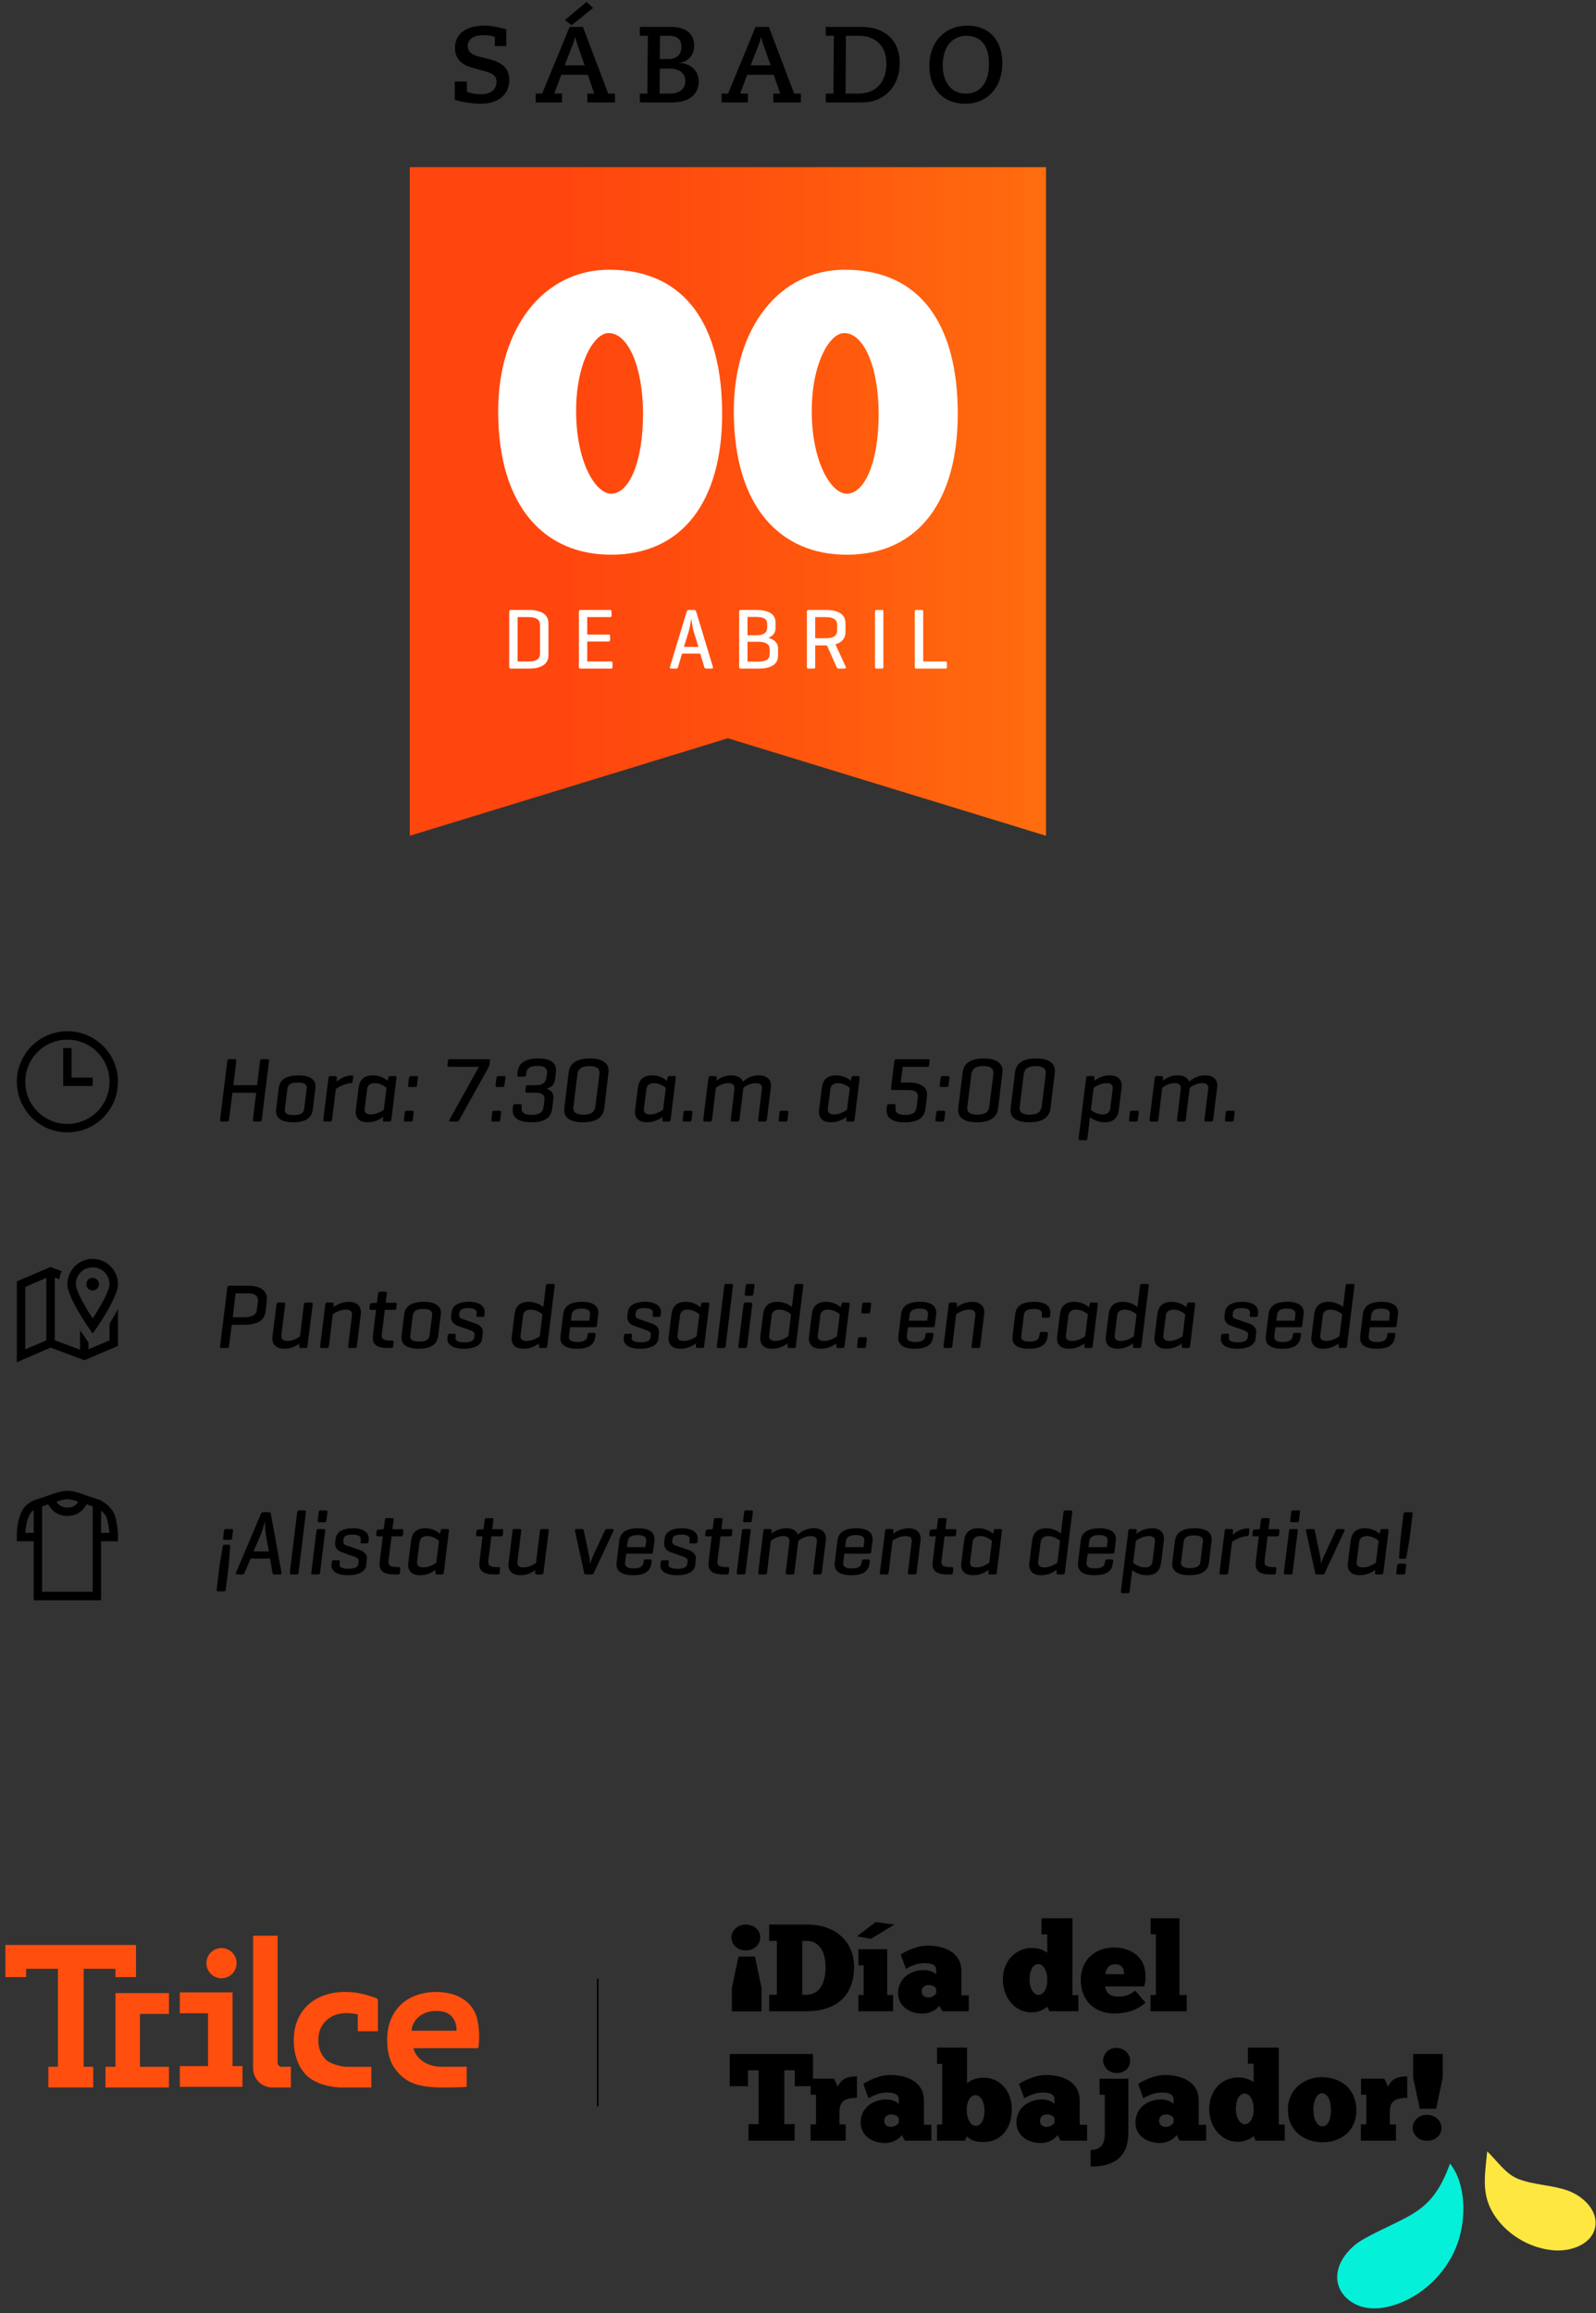<svg width="296" height="429" viewBox="0 0 296 429" fill="none" xmlns="http://www.w3.org/2000/svg">
<rect x="0" y="0" width="296" height="429" fill="#333333" stroke="none"/>
<path d="M89.685 4.76C91.245 4.76 91.985 4.94 93.905 5.44V8.54H91.785V6.86C91.485 6.72 90.765 6.52 89.705 6.52C87.725 6.52 86.745 7.36 86.745 8.54C86.745 10.1 88.245 10.36 90.365 10.88C92.825 11.48 94.445 12.38 94.445 14.82C94.445 17.62 92.385 19.24 89.085 19.24C87.925 19.24 85.425 18.94 84.345 18.5V15.12H86.585V16.98C87.005 17.2 88.005 17.48 89.125 17.48C90.905 17.48 92.085 16.7 92.085 15.18C92.085 14.04 91.345 13.6 89.905 13.2L87.465 12.52C85.385 11.94 84.385 10.72 84.385 8.86C84.385 6.28 86.505 4.76 89.685 4.76ZM105.632 5H108.112L112.812 17.36H114.052V19H108.932V17.36H110.212L109.012 13.88H104.092L102.792 17.36H104.232V19H99.352V17.36H100.552L105.632 5ZM106.692 6.88H106.652C106.572 7.28 106.472 7.66 106.312 8.06L104.732 12.12H108.432L107.052 8.16C106.872 7.62 106.772 7.26 106.692 6.88ZM104.752 3.72L108.792 0.36L109.992 1.48L106.012 4.68L104.752 3.72ZM118.668 5H124.568C127.828 5 128.748 6.9 128.748 8.44C128.748 10.14 127.728 11.46 125.988 11.64V11.68C128.068 11.72 129.588 13.12 129.588 15.08C129.588 17.48 127.828 19 124.648 19H118.668V17.36H120.068L120.148 6.64H118.668V5ZM122.408 6.64L122.368 10.96H123.948C125.368 10.96 126.388 10.18 126.388 8.72C126.388 7.66 125.928 6.64 124.128 6.64H122.408ZM122.368 12.72L122.328 17.36H124.248C125.948 17.36 127.108 16.54 127.108 15C127.108 13.58 125.868 12.72 124.348 12.72H122.368ZM140.117 5H142.597L147.297 17.36H148.537V19H143.417V17.36H144.697L143.497 13.88H138.577L137.277 17.36H138.717V19H133.837V17.36H135.037L140.117 5ZM141.177 6.88H141.137C141.057 7.28 140.957 7.66 140.797 8.06L139.217 12.12H142.917L141.537 8.16C141.357 7.62 141.257 7.26 141.177 6.88ZM153.153 5H159.873C164.053 5 166.873 7.46 166.873 11.68C166.873 16.04 163.973 19 159.873 19H153.153V17.36H154.573L154.653 6.64H153.153V5ZM156.893 6.64L156.813 17.36H159.153C162.373 17.36 164.393 15.36 164.393 11.78C164.393 8.52 162.393 6.64 159.253 6.64H156.893ZM179.419 4.76C183.359 4.76 185.899 7.36 185.899 11.76C185.899 16.04 183.259 19.24 179.019 19.24C174.939 19.24 172.359 16.5 172.359 12.24C172.359 7.8 175.199 4.76 179.419 4.76ZM174.839 12.14C174.839 15.26 176.479 17.36 179.099 17.36C181.879 17.36 183.419 15.22 183.419 11.88C183.419 8.54 181.979 6.64 179.259 6.64C176.679 6.64 174.839 8.58 174.839 12.14Z" fill="black"/>
<g clip-path="url(#clip0_823_2)">
<path d="M76 31V155L135 136.915L194 155V31H76Z" fill="url(#paint0_linear_823_2)"/>
</g>
<path d="M113.346 102.876C101.155 102.876 92.395 94.189 92.395 76.231C92.395 60.755 100.863 50.024 112.981 50.024C127.289 50.024 133.932 60.609 133.932 76.742C133.932 92.948 126.559 102.876 113.346 102.876ZM113.346 91.561C116.704 91.561 119.259 85.648 119.259 76.742C119.259 68.055 116.485 61.777 112.908 61.777C110.207 61.704 106.849 67.325 106.849 76.231C106.849 85.648 110.426 91.561 113.346 91.561ZM157.046 102.876C144.855 102.876 136.095 94.189 136.095 76.231C136.095 60.755 144.563 50.024 156.681 50.024C170.989 50.024 177.632 60.609 177.632 76.742C177.632 92.948 170.259 102.876 157.046 102.876ZM157.046 91.561C160.404 91.561 162.959 85.648 162.959 76.742C162.959 68.055 160.185 61.777 156.608 61.777C153.907 61.704 150.549 67.325 150.549 76.231C150.549 85.648 154.126 91.561 157.046 91.561Z" fill="white"/>
<path d="M98.072 124H94.696C94.504 124 94.44 123.888 94.44 123.68V113.44C94.44 113.216 94.52 113.12 94.728 113.12H98.072C100.808 113.12 101.72 114.272 101.72 115.584V121.536C101.72 122.848 100.808 124 98.072 124ZM98.072 114.448H95.992V122.672H98.072C99.512 122.672 100.152 122.144 100.152 121.28V115.84C100.152 114.976 99.512 114.448 98.072 114.448ZM113.295 124H107.647C107.439 124 107.359 123.904 107.359 123.68V113.44C107.359 113.216 107.439 113.12 107.647 113.12H113.119C113.327 113.12 113.423 113.2 113.423 113.424V114.144C113.423 114.368 113.327 114.448 113.119 114.448H108.911V117.68H112.831C113.055 117.68 113.151 117.76 113.151 117.984V118.672C113.151 118.88 113.055 118.976 112.831 118.976H108.911V122.672H113.295C113.503 122.672 113.599 122.736 113.599 122.96V123.696C113.599 123.92 113.503 124 113.295 124ZM127.74 113.12H128.732C128.94 113.12 129.052 113.216 129.116 113.424L132.22 123.696C132.284 123.888 132.204 124 131.98 124H130.972C130.764 124 130.684 123.888 130.62 123.696L129.868 121.216H126.492L125.756 123.696C125.692 123.888 125.612 124 125.404 124H124.476C124.268 124 124.188 123.888 124.252 123.696L127.356 113.424C127.42 113.216 127.532 113.12 127.74 113.12ZM129.532 119.968L128.636 117.056C128.508 116.64 128.268 115.344 128.204 114.688C128.092 115.488 127.916 116.528 127.756 117.024L126.844 119.968H129.532ZM140.668 124H137.372C137.164 124 137.084 123.904 137.084 123.68V113.44C137.084 113.216 137.164 113.12 137.372 113.12H140.204C142.956 113.12 143.836 114.144 143.836 115.44V116.448C143.836 117.28 143.452 117.92 142.492 118.288C143.708 118.624 144.3 119.312 144.3 120.24V121.6C144.3 122.912 143.42 124 140.668 124ZM140.204 114.416H138.636V117.808H140.316C141.644 117.808 142.284 117.296 142.284 116.416V115.68C142.284 114.8 141.644 114.416 140.204 114.416ZM140.668 119.024H138.636V122.704H140.668C142.108 122.704 142.748 122.208 142.748 121.328V120.352C142.748 119.552 142.108 119.024 140.668 119.024ZM151.195 123.68C151.195 123.904 151.131 124 150.907 124H149.931C149.723 124 149.643 123.904 149.643 123.68V113.44C149.643 113.216 149.723 113.12 149.931 113.12H153.179C155.931 113.12 156.811 114.272 156.811 115.584V117.248C156.811 118.208 156.315 119.104 154.939 119.488L156.859 123.68C156.939 123.872 156.795 124 156.571 124H155.515C155.339 124 155.243 123.904 155.147 123.68L153.371 119.696H151.195V123.68ZM153.179 114.448H151.195V118.368H153.179C154.619 118.368 155.259 117.856 155.259 116.976V115.84C155.259 114.976 154.619 114.448 153.179 114.448ZM163.833 113.44V123.68C163.833 123.904 163.769 124 163.545 124H162.569C162.361 124 162.281 123.904 162.281 123.68V113.44C162.281 113.216 162.361 113.12 162.569 113.12H163.545C163.769 113.12 163.833 113.216 163.833 113.44ZM171.221 113.44V122.672H175.317C175.525 122.672 175.621 122.736 175.621 122.96V123.696C175.621 123.92 175.525 124 175.317 124H169.909C169.733 124 169.653 123.888 169.653 123.68V113.44C169.653 113.216 169.733 113.12 169.957 113.12H170.933C171.141 113.12 171.221 113.216 171.221 113.44Z" fill="white"/>
<path d="M43.825 196.78L43.281 201.251H47.684L48.228 196.78C48.262 196.542 48.364 196.44 48.602 196.44H49.639C49.86 196.44 49.928 196.542 49.894 196.78L48.551 207.66C48.517 207.898 48.449 208 48.228 208H47.191C46.953 208 46.868 207.881 46.902 207.66L47.514 202.662H43.111L42.482 207.66C42.448 207.881 42.38 208 42.142 208H41.105C40.884 208 40.782 207.898 40.816 207.66L42.159 196.78C42.193 196.542 42.295 196.44 42.516 196.44H43.553C43.791 196.44 43.859 196.542 43.825 196.78ZM51.205 205.807L51.698 201.761C51.868 200.367 52.888 199.432 55.353 199.432C57.495 199.432 58.515 200.231 58.515 201.455C58.515 201.557 58.515 201.608 58.498 201.761L58.005 205.807C57.835 207.201 56.832 208.136 54.367 208.136C52.208 208.136 51.188 207.32 51.188 206.096C51.188 206.011 51.188 205.96 51.205 205.807ZM56.407 205.671L56.866 202.033C56.9 201.812 56.9 201.778 56.9 201.727C56.9 201.098 56.356 200.758 55.234 200.758C53.959 200.758 53.398 201.166 53.313 201.897L52.837 205.671C52.82 205.79 52.82 205.807 52.82 205.858C52.82 206.504 53.313 206.81 54.486 206.81C55.761 206.81 56.322 206.402 56.407 205.671ZM65.205 199.449C65.443 199.449 65.545 199.534 65.511 199.772L65.409 200.571C65.375 200.809 65.273 200.877 65.035 200.894C63.828 200.979 62.723 201.625 62.281 201.965L61.584 207.66C61.55 207.898 61.465 208 61.227 208H60.224C60.003 208 59.918 207.898 59.952 207.66L60.921 199.891C60.955 199.67 61.04 199.568 61.261 199.568H62.179C62.4 199.568 62.485 199.67 62.468 199.891L62.417 200.622C62.944 200.163 63.913 199.449 65.205 199.449ZM71.064 207.15C70.52 207.524 69.585 208.136 68.157 208.136C66.712 208.136 65.964 207.388 65.964 206.215C65.964 206.096 65.981 205.943 65.998 205.824L66.508 201.744C66.678 200.35 67.426 199.432 69.143 199.432C70.537 199.432 71.455 200.061 71.897 200.452L71.999 199.908C72.05 199.67 72.118 199.568 72.356 199.568H73.257C73.427 199.568 73.563 199.653 73.529 199.908L72.577 207.66C72.543 207.898 72.441 208 72.22 208H71.302C71.115 208 71.013 207.915 71.03 207.66L71.064 207.15ZM68.089 201.982L67.63 205.586C67.613 205.705 67.613 205.739 67.613 205.824C67.613 206.317 67.919 206.691 68.769 206.691C69.823 206.691 70.775 206.096 71.183 205.824L71.693 201.761C71.353 201.472 70.571 200.877 69.5 200.877C68.548 200.877 68.157 201.387 68.089 201.982ZM77.511 199.908L77.341 201.268C77.307 201.489 77.222 201.591 76.984 201.591H75.964C75.743 201.591 75.658 201.489 75.692 201.268L75.862 199.908C75.896 199.67 75.998 199.568 76.219 199.568H77.239C77.477 199.568 77.545 199.67 77.511 199.908ZM76.712 206.317L76.559 207.677C76.525 207.915 76.423 208 76.202 208H75.182C74.944 208 74.876 207.915 74.91 207.677L75.063 206.317C75.08 206.096 75.199 205.994 75.437 205.994H76.457C76.678 205.994 76.729 206.096 76.712 206.317ZM83.433 196.44H90.573C90.811 196.44 90.913 196.525 90.879 196.763L90.777 197.511C90.76 197.613 90.709 197.766 90.658 197.851L85.201 207.66C85.099 207.847 84.997 208 84.776 208H83.552C83.314 208 83.229 207.898 83.365 207.66L88.822 197.851H83.28C83.059 197.851 82.94 197.766 82.974 197.528L83.076 196.763C83.11 196.525 83.212 196.44 83.433 196.44ZM93.731 199.908L93.561 201.268C93.527 201.489 93.442 201.591 93.204 201.591H92.184C91.963 201.591 91.878 201.489 91.912 201.268L92.082 199.908C92.116 199.67 92.218 199.568 92.439 199.568H93.459C93.697 199.568 93.765 199.67 93.731 199.908ZM92.932 206.317L92.779 207.677C92.745 207.915 92.643 208 92.422 208H91.402C91.164 208 91.096 207.915 91.13 207.677L91.283 206.317C91.3 206.096 91.419 205.994 91.657 205.994H92.677C92.898 205.994 92.949 206.096 92.932 206.317ZM97.886 201.268H99.178C100.708 201.268 101.201 200.775 101.337 199.84L101.439 199.126C101.456 198.99 101.473 198.922 101.473 198.837C101.473 198.106 100.997 197.681 99.671 197.681C98.209 197.681 97.648 198.208 97.58 199.126L97.563 199.347C97.546 199.568 97.427 199.67 97.206 199.67H96.22C95.982 199.67 95.931 199.551 95.948 199.347L95.982 198.905C96.084 197.528 96.934 196.304 99.841 196.304C102.34 196.304 103.139 197.29 103.139 198.497C103.139 198.633 103.122 198.786 103.105 198.956L102.952 200.112C102.833 201.047 102.459 201.608 101.354 201.914C102.323 202.22 102.646 202.798 102.646 203.529C102.646 203.682 102.629 203.835 102.612 203.988L102.408 205.603C102.238 206.997 101.405 208.136 98.515 208.136C95.948 208.136 95.081 207.133 95.081 205.892C95.081 205.807 95.081 205.722 95.098 205.535L95.149 205.093C95.183 204.872 95.285 204.77 95.506 204.77H96.492C96.764 204.77 96.781 204.906 96.764 205.093L96.747 205.314C96.73 205.467 96.73 205.535 96.73 205.603C96.73 206.334 97.274 206.759 98.617 206.759C100.096 206.759 100.691 206.232 100.81 205.314L100.963 204.073C100.98 203.903 100.98 203.818 100.98 203.75C100.98 203.036 100.487 202.645 99.161 202.645H97.716C97.495 202.645 97.41 202.526 97.427 202.322L97.512 201.591C97.546 201.353 97.648 201.268 97.886 201.268ZM104.667 205.45L105.466 198.922C105.636 197.528 106.503 196.304 109.41 196.304C111.943 196.304 112.878 197.341 112.878 198.565C112.878 198.684 112.861 198.837 112.844 198.99L112.062 205.518C111.892 206.912 110.991 208.136 108.101 208.136C105.551 208.136 104.633 207.116 104.633 205.892C104.633 205.773 104.65 205.586 104.667 205.45ZM110.413 205.246L111.161 199.279C111.178 199.126 111.178 199.024 111.178 198.939C111.178 198.157 110.651 197.715 109.308 197.715C107.812 197.715 107.217 198.276 107.098 199.194L106.367 205.093C106.35 205.229 106.316 205.416 106.316 205.501C106.316 206.283 106.86 206.725 108.22 206.725C109.716 206.725 110.294 206.164 110.413 205.246ZM122.861 207.15C122.317 207.524 121.382 208.136 119.954 208.136C118.509 208.136 117.761 207.388 117.761 206.215C117.761 206.096 117.778 205.943 117.795 205.824L118.305 201.744C118.475 200.35 119.223 199.432 120.94 199.432C122.334 199.432 123.252 200.061 123.694 200.452L123.796 199.908C123.847 199.67 123.915 199.568 124.153 199.568H125.054C125.224 199.568 125.36 199.653 125.326 199.908L124.374 207.66C124.34 207.898 124.238 208 124.017 208H123.099C122.912 208 122.81 207.915 122.827 207.66L122.861 207.15ZM119.886 201.982L119.427 205.586C119.41 205.705 119.41 205.739 119.41 205.824C119.41 206.317 119.716 206.691 120.566 206.691C121.62 206.691 122.572 206.096 122.98 205.824L123.49 201.761C123.15 201.472 122.368 200.877 121.297 200.877C120.345 200.877 119.954 201.387 119.886 201.982ZM128.424 206.317L128.254 207.677C128.22 207.915 128.135 208 127.914 208H126.894C126.673 208 126.588 207.915 126.622 207.677L126.775 206.317C126.792 206.096 126.911 205.994 127.132 205.994H128.169C128.39 205.994 128.458 206.096 128.424 206.317ZM130.426 207.66L131.395 199.891C131.429 199.67 131.514 199.568 131.735 199.568H132.653C132.874 199.568 132.942 199.67 132.925 199.891L132.891 200.418C133.384 200.027 134.251 199.432 135.696 199.432C136.75 199.432 137.532 199.891 137.77 200.588C138.246 200.231 139.113 199.432 140.779 199.432C142.156 199.432 142.989 200.197 142.989 201.285C142.989 201.387 142.989 201.455 142.972 201.608L142.224 207.66C142.19 207.898 142.088 208 141.867 208H140.881C140.711 208 140.575 207.898 140.609 207.66L141.289 202.084C141.306 201.948 141.323 201.846 141.323 201.761C141.323 201.217 140.966 200.877 140.184 200.877C139.096 200.877 138.229 201.455 137.872 201.744L137.141 207.66C137.107 207.898 137.005 208 136.784 208H135.798C135.611 208 135.492 207.898 135.526 207.66L136.189 202.186C136.206 202.033 136.223 201.829 136.223 201.761C136.223 201.217 135.866 200.877 135.101 200.877C134.03 200.877 133.163 201.455 132.772 201.744L132.058 207.66C132.024 207.898 131.939 208 131.701 208H130.698C130.511 208 130.392 207.898 130.426 207.66ZM146.221 206.317L146.051 207.677C146.017 207.915 145.932 208 145.711 208H144.691C144.47 208 144.385 207.915 144.419 207.677L144.572 206.317C144.589 206.096 144.708 205.994 144.929 205.994H145.966C146.187 205.994 146.255 206.096 146.221 206.317ZM156.977 207.15C156.433 207.524 155.498 208.136 154.07 208.136C152.625 208.136 151.877 207.388 151.877 206.215C151.877 206.096 151.894 205.943 151.911 205.824L152.421 201.744C152.591 200.35 153.339 199.432 155.056 199.432C156.45 199.432 157.368 200.061 157.81 200.452L157.912 199.908C157.963 199.67 158.031 199.568 158.269 199.568H159.17C159.34 199.568 159.476 199.653 159.442 199.908L158.49 207.66C158.456 207.898 158.354 208 158.133 208H157.215C157.028 208 156.926 207.915 156.943 207.66L156.977 207.15ZM154.002 201.982L153.543 205.586C153.526 205.705 153.526 205.739 153.526 205.824C153.526 206.317 153.832 206.691 154.682 206.691C155.736 206.691 156.688 206.096 157.096 205.824L157.606 201.761C157.266 201.472 156.484 200.877 155.413 200.877C154.461 200.877 154.07 201.387 154.002 201.982ZM166.211 196.44H172.11C172.314 196.44 172.433 196.508 172.399 196.763L172.314 197.528C172.28 197.766 172.178 197.851 171.957 197.851H167.418L167.044 200.775H168.591C170.869 200.775 171.94 201.693 171.94 202.968C171.94 203.053 171.923 203.223 171.906 203.393L171.651 205.552C171.481 206.946 170.682 208.153 167.775 208.153C165.208 208.153 164.426 207.133 164.426 205.909C164.426 205.79 164.426 205.722 164.443 205.552L164.494 205.11C164.528 204.872 164.613 204.77 164.834 204.77H165.837C166.058 204.77 166.126 204.855 166.109 205.11L166.092 205.297C166.075 205.45 166.075 205.484 166.075 205.62C166.075 206.334 166.534 206.776 167.894 206.776C169.39 206.776 169.883 206.249 170.002 205.314L170.206 203.699C170.24 203.444 170.24 203.359 170.24 203.291C170.24 202.628 169.798 202.152 168.421 202.152H165.531C165.293 202.152 165.225 202.033 165.259 201.812L165.871 196.78C165.905 196.542 165.99 196.44 166.211 196.44ZM176.091 199.908L175.921 201.268C175.887 201.489 175.802 201.591 175.564 201.591H174.544C174.323 201.591 174.238 201.489 174.272 201.268L174.442 199.908C174.476 199.67 174.578 199.568 174.799 199.568H175.819C176.057 199.568 176.125 199.67 176.091 199.908ZM175.292 206.317L175.139 207.677C175.105 207.915 175.003 208 174.782 208H173.762C173.524 208 173.456 207.915 173.49 207.677L173.643 206.317C173.66 206.096 173.779 205.994 174.017 205.994H175.037C175.258 205.994 175.309 206.096 175.292 206.317ZM177.73 205.45L178.529 198.922C178.699 197.528 179.566 196.304 182.473 196.304C185.006 196.304 185.941 197.341 185.941 198.565C185.941 198.684 185.924 198.837 185.907 198.99L185.125 205.518C184.955 206.912 184.054 208.136 181.164 208.136C178.614 208.136 177.696 207.116 177.696 205.892C177.696 205.773 177.713 205.586 177.73 205.45ZM183.476 205.246L184.224 199.279C184.241 199.126 184.241 199.024 184.241 198.939C184.241 198.157 183.714 197.715 182.371 197.715C180.875 197.715 180.28 198.276 180.161 199.194L179.43 205.093C179.413 205.229 179.379 205.416 179.379 205.501C179.379 206.283 179.923 206.725 181.283 206.725C182.779 206.725 183.357 206.164 183.476 205.246ZM187.442 205.45L188.241 198.922C188.411 197.528 189.278 196.304 192.185 196.304C194.718 196.304 195.653 197.341 195.653 198.565C195.653 198.684 195.636 198.837 195.619 198.99L194.837 205.518C194.667 206.912 193.766 208.136 190.876 208.136C188.326 208.136 187.408 207.116 187.408 205.892C187.408 205.773 187.425 205.586 187.442 205.45ZM193.188 205.246L193.936 199.279C193.953 199.126 193.953 199.024 193.953 198.939C193.953 198.157 193.426 197.715 192.083 197.715C190.587 197.715 189.992 198.276 189.873 199.194L189.142 205.093C189.125 205.229 189.091 205.416 189.091 205.501C189.091 206.283 189.635 206.725 190.995 206.725C192.491 206.725 193.069 206.164 193.188 205.246ZM201.777 199.568H202.695C202.916 199.568 203.001 199.67 202.984 199.908L202.933 200.435C203.477 200.061 204.429 199.432 205.84 199.432C207.285 199.432 208.033 200.18 208.033 201.37C208.033 201.489 208.033 201.557 208.016 201.744L207.506 205.824C207.336 207.218 206.588 208.136 204.871 208.136C203.545 208.136 202.593 207.558 202.151 207.184L201.675 211.128C201.641 211.366 201.556 211.468 201.318 211.468H200.332C200.145 211.468 200.009 211.4 200.043 211.128L201.437 199.908C201.471 199.67 201.556 199.568 201.777 199.568ZM205.908 205.586L206.35 202.05C206.367 201.931 206.384 201.829 206.384 201.744C206.384 201.251 206.061 200.877 205.245 200.877C204.157 200.877 203.222 201.472 202.831 201.761L202.321 205.824C202.644 206.096 203.426 206.691 204.514 206.691C205.483 206.691 205.84 206.181 205.908 205.586ZM211.199 206.317L211.029 207.677C210.995 207.915 210.91 208 210.689 208H209.669C209.448 208 209.363 207.915 209.397 207.677L209.55 206.317C209.567 206.096 209.686 205.994 209.907 205.994H210.944C211.165 205.994 211.233 206.096 211.199 206.317ZM213.201 207.66L214.17 199.891C214.204 199.67 214.289 199.568 214.51 199.568H215.428C215.649 199.568 215.717 199.67 215.7 199.891L215.666 200.418C216.159 200.027 217.026 199.432 218.471 199.432C219.525 199.432 220.307 199.891 220.545 200.588C221.021 200.231 221.888 199.432 223.554 199.432C224.931 199.432 225.764 200.197 225.764 201.285C225.764 201.387 225.764 201.455 225.747 201.608L224.999 207.66C224.965 207.898 224.863 208 224.642 208H223.656C223.486 208 223.35 207.898 223.384 207.66L224.064 202.084C224.081 201.948 224.098 201.846 224.098 201.761C224.098 201.217 223.741 200.877 222.959 200.877C221.871 200.877 221.004 201.455 220.647 201.744L219.916 207.66C219.882 207.898 219.78 208 219.559 208H218.573C218.386 208 218.267 207.898 218.301 207.66L218.964 202.186C218.981 202.033 218.998 201.829 218.998 201.761C218.998 201.217 218.641 200.877 217.876 200.877C216.805 200.877 215.938 201.455 215.547 201.744L214.833 207.66C214.799 207.898 214.714 208 214.476 208H213.473C213.286 208 213.167 207.898 213.201 207.66ZM228.996 206.317L228.826 207.677C228.792 207.915 228.707 208 228.486 208H227.466C227.245 208 227.16 207.915 227.194 207.677L227.347 206.317C227.364 206.096 227.483 205.994 227.704 205.994H228.741C228.962 205.994 229.03 206.096 228.996 206.317Z" fill="black"/>
<path d="M12.5 191.25C14.193 191.25 15.771 191.681 17.236 192.544C18.652 193.358 19.775 194.473 20.605 195.889C21.452 197.354 21.875 198.932 21.875 200.625C21.875 202.318 21.452 203.896 20.605 205.361C19.775 206.777 18.652 207.9 17.236 208.73C15.771 209.577 14.193 210 12.5 210C10.807 210 9.229 209.577 7.764 208.73C6.348 207.9 5.233 206.777 4.419 205.361C3.556 203.896 3.125 202.318 3.125 200.625C3.125 198.932 3.556 197.354 4.419 195.889C5.233 194.473 6.348 193.358 7.764 192.544C9.229 191.681 10.807 191.25 12.5 191.25ZM12.5 192.812C11.084 192.812 9.766 193.171 8.545 193.887C7.373 194.57 6.445 195.498 5.762 196.67C5.046 197.891 4.688 199.209 4.688 200.625C4.688 202.041 5.046 203.359 5.762 204.58C6.445 205.752 7.373 206.68 8.545 207.363C9.766 208.079 11.084 208.438 12.5 208.438C13.916 208.438 15.234 208.079 16.455 207.363C17.627 206.68 18.555 205.752 19.238 204.58C19.954 203.359 20.312 202.041 20.312 200.625C20.312 199.209 19.954 197.891 19.238 196.67C18.555 195.498 17.627 194.57 16.455 193.887C15.234 193.171 13.916 192.812 12.5 192.812ZM11.719 194.375H13.281V199.844H17.188V201.406H11.719V194.375Z" fill="black"/>
<path d="M45.134 245.699H42.975L42.482 249.66C42.448 249.898 42.38 250 42.142 250H41.105C40.884 250 40.782 249.881 40.816 249.66L42.159 238.78C42.193 238.542 42.295 238.44 42.516 238.44H45.916C48.551 238.44 49.503 239.528 49.503 240.837C49.503 240.905 49.503 240.973 49.469 241.279L49.265 243.166C49.095 244.662 48.109 245.699 45.134 245.699ZM45.831 239.851H43.706L43.162 244.288H45.253C46.817 244.288 47.531 243.812 47.65 242.894L47.82 241.5C47.837 241.347 47.837 241.228 47.837 241.16C47.837 240.31 47.31 239.851 45.831 239.851ZM55.474 249.677L55.508 249.167C55.015 249.558 54.114 250.136 52.72 250.136C51.309 250.136 50.51 249.371 50.51 248.266C50.51 248.164 50.51 248.113 50.527 247.977L51.275 241.908C51.309 241.67 51.411 241.568 51.632 241.568H52.618C52.788 241.568 52.924 241.636 52.89 241.908L52.193 247.569C52.176 247.705 52.176 247.756 52.176 247.841C52.176 248.368 52.499 248.691 53.315 248.691C54.369 248.691 55.236 248.13 55.644 247.841L56.358 241.908C56.392 241.67 56.494 241.568 56.715 241.568H57.718C57.956 241.568 58.024 241.687 57.99 241.908L57.021 249.677C56.987 249.915 56.902 250 56.664 250H55.763C55.542 250 55.457 249.915 55.474 249.677ZM60.68 241.568H61.598C61.819 241.568 61.904 241.67 61.887 241.891L61.853 242.435C62.38 242.027 63.349 241.432 64.743 241.432C66.12 241.432 66.936 242.214 66.936 243.319C66.936 243.404 66.936 243.523 66.919 243.693L66.188 249.66C66.154 249.898 66.052 250 65.814 250H64.845C64.658 250 64.539 249.932 64.573 249.66L65.253 244.084C65.27 243.965 65.287 243.829 65.287 243.761C65.287 243.217 64.964 242.877 64.148 242.877C63.06 242.877 62.125 243.455 61.717 243.744L61.003 249.66C60.969 249.898 60.867 250 60.646 250H59.643C59.456 250 59.337 249.932 59.371 249.66L60.34 241.891C60.374 241.67 60.459 241.568 60.68 241.568ZM71.376 242.928L70.815 247.416C70.798 247.535 70.798 247.62 70.798 247.705C70.798 248.334 71.189 248.623 72.379 248.623H72.702C72.94 248.623 73.008 248.759 72.991 248.963L72.923 249.677C72.906 249.915 72.787 250 72.549 250H71.988C69.88 250 69.149 249.32 69.149 248.113C69.149 247.96 69.149 247.858 69.166 247.671L69.744 242.928H68.809C68.571 242.928 68.52 242.809 68.537 242.588L68.605 241.993C68.622 241.772 68.741 241.687 68.962 241.67L69.897 241.602H69.914L70.135 239.885C70.169 239.647 70.254 239.545 70.492 239.545H71.478C71.716 239.545 71.784 239.664 71.75 239.885L71.529 241.602H73.297C73.535 241.602 73.586 241.721 73.569 241.908L73.501 242.605C73.484 242.843 73.365 242.928 73.127 242.928H71.376ZM74.464 247.807L74.957 243.761C75.127 242.367 76.147 241.432 78.612 241.432C80.754 241.432 81.774 242.231 81.774 243.455C81.774 243.557 81.774 243.608 81.757 243.761L81.264 247.807C81.094 249.201 80.091 250.136 77.626 250.136C75.467 250.136 74.447 249.32 74.447 248.096C74.447 248.011 74.447 247.96 74.464 247.807ZM79.666 247.671L80.125 244.033C80.159 243.812 80.159 243.778 80.159 243.727C80.159 243.098 79.615 242.758 78.493 242.758C77.218 242.758 76.657 243.166 76.572 243.897L76.096 247.671C76.079 247.79 76.079 247.807 76.079 247.858C76.079 248.504 76.572 248.81 77.745 248.81C79.02 248.81 79.581 248.402 79.666 247.671ZM88.345 243.931L88.379 243.642C88.396 243.489 88.396 243.404 88.396 243.37C88.396 242.911 87.903 242.605 86.9 242.605C85.863 242.605 85.302 242.826 85.217 243.438L85.183 243.693C85.166 243.846 85.166 243.863 85.166 243.88C85.166 244.186 85.251 244.441 85.761 244.611L88.226 245.461C89.127 245.767 89.552 246.362 89.552 246.957C89.552 247.076 89.535 247.212 89.518 247.365L89.433 248.215C89.331 249.269 88.362 250.136 86.016 250.136C83.891 250.136 82.973 249.286 82.973 248.351C82.973 248.283 82.973 248.249 82.99 248.079L83.041 247.671C83.075 247.45 83.16 247.365 83.381 247.365H84.282C84.469 247.365 84.537 247.433 84.52 247.671L84.486 247.994C84.469 248.113 84.469 248.181 84.469 248.215C84.469 248.674 85.098 248.946 86.084 248.946C87.172 248.946 87.869 248.691 87.954 248.079L88.005 247.688C88.022 247.501 88.022 247.484 88.022 247.399C88.022 247.127 87.733 246.889 87.223 246.702L84.877 245.869C84.095 245.597 83.653 245.019 83.653 244.271C83.653 244.237 83.653 244.186 83.67 243.999L83.738 243.421C83.857 242.367 84.656 241.432 86.985 241.432C89.042 241.432 89.892 242.333 89.892 243.285C89.892 243.37 89.892 243.387 89.875 243.574L89.841 243.931C89.824 244.152 89.722 244.237 89.501 244.237H88.6C88.413 244.237 88.328 244.135 88.345 243.931ZM99.967 249.15C99.423 249.524 98.539 250.136 97.077 250.136C95.632 250.136 94.884 249.388 94.884 248.215C94.884 248.096 94.901 247.943 94.918 247.824L95.428 243.744C95.598 242.35 96.346 241.432 98.063 241.432C99.372 241.432 100.324 242.027 100.766 242.401L101.242 238.457C101.276 238.219 101.378 238.117 101.599 238.117H102.602C102.823 238.117 102.908 238.236 102.874 238.457L101.497 249.66C101.463 249.898 101.361 250 101.14 250H100.222C100.001 250 99.95 249.898 99.95 249.66L99.967 249.15ZM97.009 243.982L96.567 247.518C96.55 247.637 96.533 247.739 96.533 247.824C96.533 248.317 96.856 248.691 97.689 248.691C98.743 248.691 99.695 248.096 100.103 247.824L100.613 243.761C100.273 243.472 99.474 242.877 98.42 242.877C97.451 242.877 97.077 243.387 97.009 243.982ZM110.953 243.761L110.698 245.835C110.681 246.039 110.562 246.141 110.358 246.141H105.734L105.547 247.586C105.53 247.722 105.513 247.875 105.513 247.943C105.513 248.521 105.921 248.878 107.094 248.878C108.386 248.878 108.845 248.436 108.93 247.79L108.964 247.518C108.998 247.297 109.117 247.195 109.338 247.195H110.188C110.409 247.195 110.477 247.314 110.46 247.518L110.426 247.807C110.256 249.201 109.474 250.136 106.992 250.136C104.833 250.136 103.932 249.337 103.932 248.13C103.932 248.011 103.932 247.96 103.949 247.807L104.442 243.761C104.612 242.367 105.513 241.432 107.961 241.432C110.069 241.432 110.97 242.231 110.97 243.438C110.97 243.54 110.97 243.608 110.953 243.761ZM106.023 243.829L105.887 244.934H109.287L109.423 243.914C109.44 243.778 109.44 243.71 109.44 243.642C109.44 243.064 109.032 242.69 107.859 242.69C106.584 242.69 106.108 243.149 106.023 243.829ZM121.034 243.931L121.068 243.642C121.085 243.489 121.085 243.404 121.085 243.37C121.085 242.911 120.592 242.605 119.589 242.605C118.552 242.605 117.991 242.826 117.906 243.438L117.872 243.693C117.855 243.846 117.855 243.863 117.855 243.88C117.855 244.186 117.94 244.441 118.45 244.611L120.915 245.461C121.816 245.767 122.241 246.362 122.241 246.957C122.241 247.076 122.224 247.212 122.207 247.365L122.122 248.215C122.02 249.269 121.051 250.136 118.705 250.136C116.58 250.136 115.662 249.286 115.662 248.351C115.662 248.283 115.662 248.249 115.679 248.079L115.73 247.671C115.764 247.45 115.849 247.365 116.07 247.365H116.971C117.158 247.365 117.226 247.433 117.209 247.671L117.175 247.994C117.158 248.113 117.158 248.181 117.158 248.215C117.158 248.674 117.787 248.946 118.773 248.946C119.861 248.946 120.558 248.691 120.643 248.079L120.694 247.688C120.711 247.501 120.711 247.484 120.711 247.399C120.711 247.127 120.422 246.889 119.912 246.702L117.566 245.869C116.784 245.597 116.342 245.019 116.342 244.271C116.342 244.237 116.342 244.186 116.359 243.999L116.427 243.421C116.546 242.367 117.345 241.432 119.674 241.432C121.731 241.432 122.581 242.333 122.581 243.285C122.581 243.37 122.581 243.387 122.564 243.574L122.53 243.931C122.513 244.152 122.411 244.237 122.19 244.237H121.289C121.102 244.237 121.017 244.135 121.034 243.931ZM129.086 249.15C128.542 249.524 127.607 250.136 126.179 250.136C124.734 250.136 123.986 249.388 123.986 248.215C123.986 248.096 124.003 247.943 124.02 247.824L124.53 243.744C124.7 242.35 125.448 241.432 127.165 241.432C128.559 241.432 129.477 242.061 129.919 242.452L130.021 241.908C130.072 241.67 130.14 241.568 130.378 241.568H131.279C131.449 241.568 131.585 241.653 131.551 241.908L130.599 249.66C130.565 249.898 130.463 250 130.242 250H129.324C129.137 250 129.035 249.915 129.052 249.66L129.086 249.15ZM126.111 243.982L125.652 247.586C125.635 247.705 125.635 247.739 125.635 247.824C125.635 248.317 125.941 248.691 126.791 248.691C127.845 248.691 128.797 248.096 129.205 247.824L129.715 243.761C129.375 243.472 128.593 242.877 127.522 242.877C126.57 242.877 126.179 243.387 126.111 243.982ZM135.941 238.457L134.581 249.66C134.547 249.898 134.462 250 134.224 250H133.221C133 250 132.915 249.898 132.949 249.66L134.326 238.457C134.36 238.219 134.462 238.117 134.683 238.117H135.686C135.907 238.117 135.975 238.219 135.941 238.457ZM139.926 238.457L139.739 239.987C139.705 240.208 139.62 240.31 139.399 240.31H138.396C138.175 240.31 138.09 240.208 138.124 239.987L138.311 238.457C138.345 238.219 138.447 238.117 138.668 238.117H139.671C139.892 238.117 139.96 238.219 139.926 238.457ZM139.518 241.908L138.566 249.66C138.532 249.898 138.43 250 138.209 250H137.206C136.985 250 136.9 249.898 136.934 249.66L137.903 241.908C137.937 241.687 138.022 241.568 138.243 241.568H139.229C139.467 241.568 139.552 241.67 139.518 241.908ZM146.069 249.15C145.525 249.524 144.641 250.136 143.179 250.136C141.734 250.136 140.986 249.388 140.986 248.215C140.986 248.096 141.003 247.943 141.02 247.824L141.53 243.744C141.7 242.35 142.448 241.432 144.165 241.432C145.474 241.432 146.426 242.027 146.868 242.401L147.344 238.457C147.378 238.219 147.48 238.117 147.701 238.117H148.704C148.925 238.117 149.01 238.236 148.976 238.457L147.599 249.66C147.565 249.898 147.463 250 147.242 250H146.324C146.103 250 146.052 249.898 146.052 249.66L146.069 249.15ZM143.111 243.982L142.669 247.518C142.652 247.637 142.635 247.739 142.635 247.824C142.635 248.317 142.958 248.691 143.791 248.691C144.845 248.691 145.797 248.096 146.205 247.824L146.715 243.761C146.375 243.472 145.576 242.877 144.522 242.877C143.553 242.877 143.179 243.387 143.111 243.982ZM155.117 249.15C154.573 249.524 153.638 250.136 152.21 250.136C150.765 250.136 150.017 249.388 150.017 248.215C150.017 248.096 150.034 247.943 150.051 247.824L150.561 243.744C150.731 242.35 151.479 241.432 153.196 241.432C154.59 241.432 155.508 242.061 155.95 242.452L156.052 241.908C156.103 241.67 156.171 241.568 156.409 241.568H157.31C157.48 241.568 157.616 241.653 157.582 241.908L156.63 249.66C156.596 249.898 156.494 250 156.273 250H155.355C155.168 250 155.066 249.915 155.083 249.66L155.117 249.15ZM152.142 243.982L151.683 247.586C151.666 247.705 151.666 247.739 151.666 247.824C151.666 248.317 151.972 248.691 152.822 248.691C153.876 248.691 154.828 248.096 155.236 247.824L155.746 243.761C155.406 243.472 154.624 242.877 153.553 242.877C152.601 242.877 152.21 243.387 152.142 243.982ZM161.565 241.908L161.395 243.268C161.361 243.489 161.276 243.591 161.038 243.591H160.018C159.797 243.591 159.712 243.489 159.746 243.268L159.916 241.908C159.95 241.67 160.052 241.568 160.273 241.568H161.293C161.531 241.568 161.599 241.67 161.565 241.908ZM160.766 248.317L160.613 249.677C160.579 249.915 160.477 250 160.256 250H159.236C158.998 250 158.93 249.915 158.964 249.677L159.117 248.317C159.134 248.096 159.253 247.994 159.491 247.994H160.511C160.732 247.994 160.783 248.096 160.766 248.317ZM173.624 243.761L173.369 245.835C173.352 246.039 173.233 246.141 173.029 246.141H168.405L168.218 247.586C168.201 247.722 168.184 247.875 168.184 247.943C168.184 248.521 168.592 248.878 169.765 248.878C171.057 248.878 171.516 248.436 171.601 247.79L171.635 247.518C171.669 247.297 171.788 247.195 172.009 247.195H172.859C173.08 247.195 173.148 247.314 173.131 247.518L173.097 247.807C172.927 249.201 172.145 250.136 169.663 250.136C167.504 250.136 166.603 249.337 166.603 248.13C166.603 248.011 166.603 247.96 166.62 247.807L167.113 243.761C167.283 242.367 168.184 241.432 170.632 241.432C172.74 241.432 173.641 242.231 173.641 243.438C173.641 243.54 173.641 243.608 173.624 243.761ZM168.694 243.829L168.558 244.934H171.958L172.094 243.914C172.111 243.778 172.111 243.71 172.111 243.642C172.111 243.064 171.703 242.69 170.53 242.69C169.255 242.69 168.779 243.149 168.694 243.829ZM176.294 241.568H177.212C177.433 241.568 177.518 241.67 177.501 241.891L177.467 242.435C177.994 242.027 178.963 241.432 180.357 241.432C181.734 241.432 182.55 242.214 182.55 243.319C182.55 243.404 182.55 243.523 182.533 243.693L181.802 249.66C181.768 249.898 181.666 250 181.428 250H180.459C180.272 250 180.153 249.932 180.187 249.66L180.867 244.084C180.884 243.965 180.901 243.829 180.901 243.761C180.901 243.217 180.578 242.877 179.762 242.877C178.674 242.877 177.739 243.455 177.331 243.744L176.617 249.66C176.583 249.898 176.481 250 176.26 250H175.257C175.07 250 174.951 249.932 174.985 249.66L175.954 241.891C175.988 241.67 176.073 241.568 176.294 241.568ZM191.799 241.432C193.975 241.432 194.808 242.265 194.808 243.438C194.808 243.54 194.808 243.625 194.791 243.795L194.757 244.067C194.723 244.305 194.621 244.39 194.4 244.39H193.482C193.278 244.39 193.193 244.288 193.21 244.084L193.227 243.88C193.244 243.727 193.244 243.693 193.244 243.625C193.244 243.081 192.87 242.758 191.714 242.758C190.422 242.758 189.98 243.166 189.895 243.88L189.436 247.518C189.419 247.654 189.402 247.807 189.402 247.892C189.402 248.487 189.793 248.81 190.949 248.81C192.241 248.81 192.666 248.402 192.768 247.688L192.819 247.348C192.853 247.127 192.938 247.025 193.159 247.025H194.077C194.332 247.025 194.366 247.161 194.349 247.348L194.298 247.807C194.145 249.167 193.295 250.136 190.796 250.136C188.654 250.136 187.77 249.337 187.77 248.13C187.77 248.028 187.77 247.943 187.787 247.807L188.28 243.761C188.45 242.367 189.334 241.432 191.799 241.432ZM201.137 249.15C200.593 249.524 199.658 250.136 198.23 250.136C196.785 250.136 196.037 249.388 196.037 248.215C196.037 248.096 196.054 247.943 196.071 247.824L196.581 243.744C196.751 242.35 197.499 241.432 199.216 241.432C200.61 241.432 201.528 242.061 201.97 242.452L202.072 241.908C202.123 241.67 202.191 241.568 202.429 241.568H203.33C203.5 241.568 203.636 241.653 203.602 241.908L202.65 249.66C202.616 249.898 202.514 250 202.293 250H201.375C201.188 250 201.086 249.915 201.103 249.66L201.137 249.15ZM198.162 243.982L197.703 247.586C197.686 247.705 197.686 247.739 197.686 247.824C197.686 248.317 197.992 248.691 198.842 248.691C199.896 248.691 200.848 248.096 201.256 247.824L201.766 243.761C201.426 243.472 200.644 242.877 199.573 242.877C198.621 242.877 198.23 243.387 198.162 243.982ZM210.151 249.15C209.607 249.524 208.723 250.136 207.261 250.136C205.816 250.136 205.068 249.388 205.068 248.215C205.068 248.096 205.085 247.943 205.102 247.824L205.612 243.744C205.782 242.35 206.53 241.432 208.247 241.432C209.556 241.432 210.508 242.027 210.95 242.401L211.426 238.457C211.46 238.219 211.562 238.117 211.783 238.117H212.786C213.007 238.117 213.092 238.236 213.058 238.457L211.681 249.66C211.647 249.898 211.545 250 211.324 250H210.406C210.185 250 210.134 249.898 210.134 249.66L210.151 249.15ZM207.193 243.982L206.751 247.518C206.734 247.637 206.717 247.739 206.717 247.824C206.717 248.317 207.04 248.691 207.873 248.691C208.927 248.691 209.879 248.096 210.287 247.824L210.797 243.761C210.457 243.472 209.658 242.877 208.604 242.877C207.635 242.877 207.261 243.387 207.193 243.982ZM219.2 249.15C218.656 249.524 217.721 250.136 216.293 250.136C214.848 250.136 214.1 249.388 214.1 248.215C214.1 248.096 214.117 247.943 214.134 247.824L214.644 243.744C214.814 242.35 215.562 241.432 217.279 241.432C218.673 241.432 219.591 242.061 220.033 242.452L220.135 241.908C220.186 241.67 220.254 241.568 220.492 241.568H221.393C221.563 241.568 221.699 241.653 221.665 241.908L220.713 249.66C220.679 249.898 220.577 250 220.356 250H219.438C219.251 250 219.149 249.915 219.166 249.66L219.2 249.15ZM216.225 243.982L215.766 247.586C215.749 247.705 215.749 247.739 215.749 247.824C215.749 248.317 216.055 248.691 216.905 248.691C217.959 248.691 218.911 248.096 219.319 247.824L219.829 243.761C219.489 243.472 218.707 242.877 217.636 242.877C216.684 242.877 216.293 243.387 216.225 243.982ZM231.783 243.931L231.817 243.642C231.834 243.489 231.834 243.404 231.834 243.37C231.834 242.911 231.341 242.605 230.338 242.605C229.301 242.605 228.74 242.826 228.655 243.438L228.621 243.693C228.604 243.846 228.604 243.863 228.604 243.88C228.604 244.186 228.689 244.441 229.199 244.611L231.664 245.461C232.565 245.767 232.99 246.362 232.99 246.957C232.99 247.076 232.973 247.212 232.956 247.365L232.871 248.215C232.769 249.269 231.8 250.136 229.454 250.136C227.329 250.136 226.411 249.286 226.411 248.351C226.411 248.283 226.411 248.249 226.428 248.079L226.479 247.671C226.513 247.45 226.598 247.365 226.819 247.365H227.72C227.907 247.365 227.975 247.433 227.958 247.671L227.924 247.994C227.907 248.113 227.907 248.181 227.907 248.215C227.907 248.674 228.536 248.946 229.522 248.946C230.61 248.946 231.307 248.691 231.392 248.079L231.443 247.688C231.46 247.501 231.46 247.484 231.46 247.399C231.46 247.127 231.171 246.889 230.661 246.702L228.315 245.869C227.533 245.597 227.091 245.019 227.091 244.271C227.091 244.237 227.091 244.186 227.108 243.999L227.176 243.421C227.295 242.367 228.094 241.432 230.423 241.432C232.48 241.432 233.33 242.333 233.33 243.285C233.33 243.37 233.33 243.387 233.313 243.574L233.279 243.931C233.262 244.152 233.16 244.237 232.939 244.237H232.038C231.851 244.237 231.766 244.135 231.783 243.931ZM241.773 243.761L241.518 245.835C241.501 246.039 241.382 246.141 241.178 246.141H236.554L236.367 247.586C236.35 247.722 236.333 247.875 236.333 247.943C236.333 248.521 236.741 248.878 237.914 248.878C239.206 248.878 239.665 248.436 239.75 247.79L239.784 247.518C239.818 247.297 239.937 247.195 240.158 247.195H241.008C241.229 247.195 241.297 247.314 241.28 247.518L241.246 247.807C241.076 249.201 240.294 250.136 237.812 250.136C235.653 250.136 234.752 249.337 234.752 248.13C234.752 248.011 234.752 247.96 234.769 247.807L235.262 243.761C235.432 242.367 236.333 241.432 238.781 241.432C240.889 241.432 241.79 242.231 241.79 243.438C241.79 243.54 241.79 243.608 241.773 243.761ZM236.843 243.829L236.707 244.934H240.107L240.243 243.914C240.26 243.778 240.26 243.71 240.26 243.642C240.26 243.064 239.852 242.69 238.679 242.69C237.404 242.69 236.928 243.149 236.843 243.829ZM248.285 249.15C247.741 249.524 246.857 250.136 245.395 250.136C243.95 250.136 243.202 249.388 243.202 248.215C243.202 248.096 243.219 247.943 243.236 247.824L243.746 243.744C243.916 242.35 244.664 241.432 246.381 241.432C247.69 241.432 248.642 242.027 249.084 242.401L249.56 238.457C249.594 238.219 249.696 238.117 249.917 238.117H250.92C251.141 238.117 251.226 238.236 251.192 238.457L249.815 249.66C249.781 249.898 249.679 250 249.458 250H248.54C248.319 250 248.268 249.898 248.268 249.66L248.285 249.15ZM245.327 243.982L244.885 247.518C244.868 247.637 244.851 247.739 244.851 247.824C244.851 248.317 245.174 248.691 246.007 248.691C247.061 248.691 248.013 248.096 248.421 247.824L248.931 243.761C248.591 243.472 247.792 242.877 246.738 242.877C245.769 242.877 245.395 243.387 245.327 243.982ZM259.271 243.761L259.016 245.835C258.999 246.039 258.88 246.141 258.676 246.141H254.052L253.865 247.586C253.848 247.722 253.831 247.875 253.831 247.943C253.831 248.521 254.239 248.878 255.412 248.878C256.704 248.878 257.163 248.436 257.248 247.79L257.282 247.518C257.316 247.297 257.435 247.195 257.656 247.195H258.506C258.727 247.195 258.795 247.314 258.778 247.518L258.744 247.807C258.574 249.201 257.792 250.136 255.31 250.136C253.151 250.136 252.25 249.337 252.25 248.13C252.25 248.011 252.25 247.96 252.267 247.807L252.76 243.761C252.93 242.367 253.831 241.432 256.279 241.432C258.387 241.432 259.288 242.231 259.288 243.438C259.288 243.54 259.288 243.608 259.271 243.761ZM254.341 243.829L254.205 244.934H257.605L257.741 243.914C257.758 243.778 257.758 243.71 257.758 243.642C257.758 243.064 257.35 242.69 256.177 242.69C254.902 242.69 254.426 243.149 254.341 243.829Z" fill="black"/>
<path d="M17.188 233.469C18.034 233.469 18.815 233.68 19.531 234.104C20.247 234.527 20.817 235.096 21.24 235.812C21.663 236.529 21.875 237.31 21.875 238.156C21.875 238.514 21.81 238.905 21.68 239.328C21.582 239.67 21.419 240.093 21.191 240.598C20.833 241.428 20.378 242.315 19.824 243.259C19.417 243.975 18.962 244.715 18.457 245.48L17.188 247.336L16.553 246.408C15.885 245.448 15.218 244.398 14.551 243.259C13.997 242.315 13.542 241.428 13.184 240.598C12.956 240.093 12.793 239.67 12.695 239.328C12.565 238.905 12.5 238.514 12.5 238.156C12.5 237.31 12.712 236.529 13.135 235.812C13.558 235.096 14.128 234.527 14.844 234.104C15.56 233.68 16.341 233.469 17.188 233.469ZM9.351 234.982L11.426 235.739C11.23 236.211 11.092 236.716 11.011 237.253L10.156 236.936V248.557L14.844 250.314V246.701L16.406 248.972V250.241L20.312 248.581V245.48C20.947 244.471 21.468 243.576 21.875 242.795V249.606L15.649 252.268L9.399 249.924L3.125 252.634V237.644L9.351 234.982ZM17.188 235.031C16.618 235.031 16.089 235.17 15.601 235.446C15.129 235.723 14.754 236.105 14.477 236.594C14.201 237.066 14.062 237.587 14.062 238.156C14.062 238.319 14.111 238.571 14.209 238.913C14.307 239.239 14.437 239.589 14.6 239.963C14.893 240.63 15.332 241.468 15.918 242.478C16.292 243.112 16.675 243.723 17.065 244.309L17.188 244.504L17.31 244.309C17.7 243.723 18.083 243.112 18.457 242.478C19.043 241.468 19.482 240.63 19.775 239.963C19.938 239.589 20.068 239.239 20.166 238.913C20.264 238.571 20.312 238.319 20.312 238.156C20.312 237.587 20.174 237.066 19.898 236.594C19.621 236.105 19.238 235.723 18.75 235.446C18.278 235.17 17.757 235.031 17.188 235.031ZM8.594 236.984L4.688 238.669V250.241L8.594 248.581V236.984ZM17.188 236.984C17.513 236.984 17.79 237.098 18.018 237.326C18.245 237.554 18.359 237.831 18.359 238.156C18.359 238.482 18.245 238.758 18.018 238.986C17.79 239.214 17.513 239.328 17.188 239.328C16.862 239.328 16.585 239.214 16.357 238.986C16.13 238.758 16.016 238.482 16.016 238.156C16.016 237.831 16.13 237.554 16.357 237.326C16.585 237.098 16.862 236.984 17.188 236.984Z" fill="black"/>
<path d="M41.377 285.251L41.547 283.891C41.581 283.653 41.666 283.568 41.904 283.568H42.924C43.162 283.568 43.247 283.653 43.213 283.891L43.043 285.251C43.009 285.472 42.907 285.574 42.686 285.574H41.649C41.411 285.574 41.343 285.472 41.377 285.251ZM40.731 290.198L41.326 286.798C41.36 286.577 41.462 286.475 41.683 286.475H42.414C42.652 286.475 42.703 286.577 42.686 286.798L42.431 290.198L41.87 294.788C41.836 295.026 41.751 295.128 41.513 295.128H40.459C40.221 295.128 40.153 295.026 40.187 294.788L40.731 290.198ZM48.83 280.44H49.884C50.105 280.44 50.207 280.542 50.241 280.763L52.213 291.677C52.247 291.881 52.162 292 51.941 292H50.887C50.666 292 50.564 291.881 50.53 291.677L50.071 289.042H46.484L45.362 291.677C45.277 291.881 45.192 292 44.954 292H43.968C43.73 292 43.679 291.881 43.764 291.677L48.388 280.763C48.49 280.542 48.609 280.44 48.83 280.44ZM49.867 287.716L49.306 284.622C49.221 284.146 49.136 282.837 49.136 282.106C49.017 282.582 48.609 284.027 48.371 284.588L47.028 287.716H49.867ZM56.735 280.457L55.375 291.66C55.341 291.898 55.256 292 55.018 292H54.015C53.794 292 53.709 291.898 53.743 291.66L55.12 280.457C55.154 280.219 55.256 280.117 55.477 280.117H56.48C56.701 280.117 56.769 280.219 56.735 280.457ZM60.72 280.457L60.533 281.987C60.499 282.208 60.414 282.31 60.193 282.31H59.19C58.969 282.31 58.884 282.208 58.918 281.987L59.105 280.457C59.139 280.219 59.241 280.117 59.462 280.117H60.465C60.686 280.117 60.754 280.219 60.72 280.457ZM60.312 283.908L59.36 291.66C59.326 291.898 59.224 292 59.003 292H58C57.779 292 57.694 291.898 57.728 291.66L58.697 283.908C58.731 283.687 58.816 283.568 59.037 283.568H60.023C60.261 283.568 60.346 283.67 60.312 283.908ZM66.846 285.931L66.88 285.642C66.897 285.489 66.897 285.404 66.897 285.37C66.897 284.911 66.404 284.605 65.401 284.605C64.364 284.605 63.803 284.826 63.718 285.438L63.684 285.693C63.667 285.846 63.667 285.863 63.667 285.88C63.667 286.186 63.752 286.441 64.262 286.611L66.727 287.461C67.628 287.767 68.053 288.362 68.053 288.957C68.053 289.076 68.036 289.212 68.019 289.365L67.934 290.215C67.832 291.269 66.863 292.136 64.517 292.136C62.392 292.136 61.474 291.286 61.474 290.351C61.474 290.283 61.474 290.249 61.491 290.079L61.542 289.671C61.576 289.45 61.661 289.365 61.882 289.365H62.783C62.97 289.365 63.038 289.433 63.021 289.671L62.987 289.994C62.97 290.113 62.97 290.181 62.97 290.215C62.97 290.674 63.599 290.946 64.585 290.946C65.673 290.946 66.37 290.691 66.455 290.079L66.506 289.688C66.523 289.501 66.523 289.484 66.523 289.399C66.523 289.127 66.234 288.889 65.724 288.702L63.378 287.869C62.596 287.597 62.154 287.019 62.154 286.271C62.154 286.237 62.154 286.186 62.171 285.999L62.239 285.421C62.358 284.367 63.157 283.432 65.486 283.432C67.543 283.432 68.393 284.333 68.393 285.285C68.393 285.37 68.393 285.387 68.376 285.574L68.342 285.931C68.325 286.152 68.223 286.237 68.002 286.237H67.101C66.914 286.237 66.829 286.135 66.846 285.931ZM72.621 284.928L72.06 289.416C72.043 289.535 72.043 289.62 72.043 289.705C72.043 290.334 72.434 290.623 73.624 290.623H73.947C74.185 290.623 74.253 290.759 74.236 290.963L74.168 291.677C74.151 291.915 74.032 292 73.794 292H73.233C71.125 292 70.394 291.32 70.394 290.113C70.394 289.96 70.394 289.858 70.411 289.671L70.989 284.928H70.054C69.816 284.928 69.765 284.809 69.782 284.588L69.85 283.993C69.867 283.772 69.986 283.687 70.207 283.67L71.142 283.602H71.159L71.38 281.885C71.414 281.647 71.499 281.545 71.737 281.545H72.723C72.961 281.545 73.029 281.664 72.995 281.885L72.774 283.602H74.542C74.78 283.602 74.831 283.721 74.814 283.908L74.746 284.605C74.729 284.843 74.61 284.928 74.372 284.928H72.621ZM80.792 291.15C80.248 291.524 79.313 292.136 77.885 292.136C76.44 292.136 75.692 291.388 75.692 290.215C75.692 290.096 75.709 289.943 75.726 289.824L76.236 285.744C76.406 284.35 77.154 283.432 78.871 283.432C80.265 283.432 81.183 284.061 81.625 284.452L81.727 283.908C81.778 283.67 81.846 283.568 82.084 283.568H82.985C83.155 283.568 83.291 283.653 83.257 283.908L82.305 291.66C82.271 291.898 82.169 292 81.948 292H81.03C80.843 292 80.741 291.915 80.758 291.66L80.792 291.15ZM77.817 285.982L77.358 289.586C77.341 289.705 77.341 289.739 77.341 289.824C77.341 290.317 77.647 290.691 78.497 290.691C79.551 290.691 80.503 290.096 80.911 289.824L81.421 285.761C81.081 285.472 80.299 284.877 79.228 284.877C78.276 284.877 77.885 285.387 77.817 285.982ZM91.132 284.928L90.57 289.416C90.553 289.535 90.553 289.62 90.553 289.705C90.553 290.334 90.945 290.623 92.135 290.623H92.457C92.695 290.623 92.763 290.759 92.746 290.963L92.678 291.677C92.662 291.915 92.543 292 92.305 292H91.743C89.635 292 88.904 291.32 88.904 290.113C88.904 289.96 88.904 289.858 88.921 289.671L89.499 284.928H88.564C88.326 284.928 88.275 284.809 88.293 284.588L88.361 283.993C88.377 283.772 88.496 283.687 88.718 283.67L89.653 283.602H89.669L89.891 281.885C89.924 281.647 90.01 281.545 90.248 281.545H91.234C91.472 281.545 91.54 281.664 91.505 281.885L91.284 283.602H93.052C93.29 283.602 93.341 283.721 93.325 283.908L93.257 284.605C93.24 284.843 93.121 284.928 92.882 284.928H91.132ZM99.252 291.677L99.286 291.167C98.793 291.558 97.892 292.136 96.498 292.136C95.087 292.136 94.288 291.371 94.288 290.266C94.288 290.164 94.288 290.113 94.305 289.977L95.053 283.908C95.087 283.67 95.189 283.568 95.41 283.568H96.396C96.566 283.568 96.702 283.636 96.668 283.908L95.971 289.569C95.954 289.705 95.954 289.756 95.954 289.841C95.954 290.368 96.277 290.691 97.093 290.691C98.147 290.691 99.014 290.13 99.422 289.841L100.136 283.908C100.17 283.67 100.272 283.568 100.493 283.568H101.496C101.734 283.568 101.802 283.687 101.768 283.908L100.799 291.677C100.765 291.915 100.68 292 100.442 292H99.541C99.32 292 99.235 291.915 99.252 291.677ZM109.767 292H108.645C108.424 292 108.39 291.915 108.339 291.694L106.639 283.908C106.588 283.704 106.741 283.568 106.979 283.568H107.982C108.203 283.568 108.254 283.704 108.288 283.908L109.308 288.787C109.359 289.059 109.427 289.688 109.444 290.062C109.546 289.722 109.784 289.008 109.869 288.804L112.147 283.908C112.232 283.704 112.334 283.568 112.555 283.568H113.507C113.745 283.568 113.881 283.687 113.779 283.908L110.141 291.694C110.039 291.915 109.988 292 109.767 292ZM121.362 285.761L121.107 287.835C121.09 288.039 120.971 288.141 120.767 288.141H116.143L115.956 289.586C115.939 289.722 115.922 289.875 115.922 289.943C115.922 290.521 116.33 290.878 117.503 290.878C118.795 290.878 119.254 290.436 119.339 289.79L119.373 289.518C119.407 289.297 119.526 289.195 119.747 289.195H120.597C120.818 289.195 120.886 289.314 120.869 289.518L120.835 289.807C120.665 291.201 119.883 292.136 117.401 292.136C115.242 292.136 114.341 291.337 114.341 290.13C114.341 290.011 114.341 289.96 114.358 289.807L114.851 285.761C115.021 284.367 115.922 283.432 118.37 283.432C120.478 283.432 121.379 284.231 121.379 285.438C121.379 285.54 121.379 285.608 121.362 285.761ZM116.432 285.829L116.296 286.934H119.696L119.832 285.914C119.849 285.778 119.849 285.71 119.849 285.642C119.849 285.064 119.441 284.69 118.268 284.69C116.993 284.69 116.517 285.149 116.432 285.829ZM127.857 285.931L127.891 285.642C127.908 285.489 127.908 285.404 127.908 285.37C127.908 284.911 127.415 284.605 126.412 284.605C125.375 284.605 124.814 284.826 124.729 285.438L124.695 285.693C124.678 285.846 124.678 285.863 124.678 285.88C124.678 286.186 124.763 286.441 125.273 286.611L127.738 287.461C128.639 287.767 129.064 288.362 129.064 288.957C129.064 289.076 129.047 289.212 129.03 289.365L128.945 290.215C128.843 291.269 127.874 292.136 125.528 292.136C123.403 292.136 122.485 291.286 122.485 290.351C122.485 290.283 122.485 290.249 122.502 290.079L122.553 289.671C122.587 289.45 122.672 289.365 122.893 289.365H123.794C123.981 289.365 124.049 289.433 124.032 289.671L123.998 289.994C123.981 290.113 123.981 290.181 123.981 290.215C123.981 290.674 124.61 290.946 125.596 290.946C126.684 290.946 127.381 290.691 127.466 290.079L127.517 289.688C127.534 289.501 127.534 289.484 127.534 289.399C127.534 289.127 127.245 288.889 126.735 288.702L124.389 287.869C123.607 287.597 123.165 287.019 123.165 286.271C123.165 286.237 123.165 286.186 123.182 285.999L123.25 285.421C123.369 284.367 124.168 283.432 126.497 283.432C128.554 283.432 129.404 284.333 129.404 285.285C129.404 285.37 129.404 285.387 129.387 285.574L129.353 285.931C129.336 286.152 129.234 286.237 129.013 286.237H128.112C127.925 286.237 127.84 286.135 127.857 285.931ZM133.631 284.928L133.07 289.416C133.053 289.535 133.053 289.62 133.053 289.705C133.053 290.334 133.444 290.623 134.634 290.623H134.957C135.195 290.623 135.263 290.759 135.246 290.963L135.178 291.677C135.161 291.915 135.042 292 134.804 292H134.243C132.135 292 131.404 291.32 131.404 290.113C131.404 289.96 131.404 289.858 131.421 289.671L131.999 284.928H131.064C130.826 284.928 130.775 284.809 130.792 284.588L130.86 283.993C130.877 283.772 130.996 283.687 131.217 283.67L132.152 283.602H132.169L132.39 281.885C132.424 281.647 132.509 281.545 132.747 281.545H133.733C133.971 281.545 134.039 281.664 134.005 281.885L133.784 283.602H135.552C135.79 283.602 135.841 283.721 135.824 283.908L135.756 284.605C135.739 284.843 135.62 284.928 135.382 284.928H133.631ZM139.627 280.457L139.44 281.987C139.406 282.208 139.321 282.31 139.1 282.31H138.097C137.876 282.31 137.791 282.208 137.825 281.987L138.012 280.457C138.046 280.219 138.148 280.117 138.369 280.117H139.372C139.593 280.117 139.661 280.219 139.627 280.457ZM139.219 283.908L138.267 291.66C138.233 291.898 138.131 292 137.91 292H136.907C136.686 292 136.601 291.898 136.635 291.66L137.604 283.908C137.638 283.687 137.723 283.568 137.944 283.568H138.93C139.168 283.568 139.253 283.67 139.219 283.908ZM140.619 291.66L141.588 283.891C141.622 283.67 141.707 283.568 141.928 283.568H142.846C143.067 283.568 143.135 283.67 143.118 283.891L143.084 284.418C143.577 284.027 144.444 283.432 145.889 283.432C146.943 283.432 147.725 283.891 147.963 284.588C148.439 284.231 149.306 283.432 150.972 283.432C152.349 283.432 153.182 284.197 153.182 285.285C153.182 285.387 153.182 285.455 153.165 285.608L152.417 291.66C152.383 291.898 152.281 292 152.06 292H151.074C150.904 292 150.768 291.898 150.802 291.66L151.482 286.084C151.499 285.948 151.516 285.846 151.516 285.761C151.516 285.217 151.159 284.877 150.377 284.877C149.289 284.877 148.422 285.455 148.065 285.744L147.334 291.66C147.3 291.898 147.198 292 146.977 292H145.991C145.804 292 145.685 291.898 145.719 291.66L146.382 286.186C146.399 286.033 146.416 285.829 146.416 285.761C146.416 285.217 146.059 284.877 145.294 284.877C144.223 284.877 143.356 285.455 142.965 285.744L142.251 291.66C142.217 291.898 142.132 292 141.894 292H140.891C140.704 292 140.585 291.898 140.619 291.66ZM161.82 285.761L161.565 287.835C161.548 288.039 161.429 288.141 161.225 288.141H156.601L156.414 289.586C156.397 289.722 156.38 289.875 156.38 289.943C156.38 290.521 156.788 290.878 157.961 290.878C159.253 290.878 159.712 290.436 159.797 289.79L159.831 289.518C159.865 289.297 159.984 289.195 160.205 289.195H161.055C161.276 289.195 161.344 289.314 161.327 289.518L161.293 289.807C161.123 291.201 160.341 292.136 157.859 292.136C155.7 292.136 154.799 291.337 154.799 290.13C154.799 290.011 154.799 289.96 154.816 289.807L155.309 285.761C155.479 284.367 156.38 283.432 158.828 283.432C160.936 283.432 161.837 284.231 161.837 285.438C161.837 285.54 161.837 285.608 161.82 285.761ZM156.89 285.829L156.754 286.934H160.154L160.29 285.914C160.307 285.778 160.307 285.71 160.307 285.642C160.307 285.064 159.899 284.69 158.726 284.69C157.451 284.69 156.975 285.149 156.89 285.829ZM164.49 283.568H165.408C165.629 283.568 165.714 283.67 165.697 283.891L165.663 284.435C166.19 284.027 167.159 283.432 168.553 283.432C169.93 283.432 170.746 284.214 170.746 285.319C170.746 285.404 170.746 285.523 170.729 285.693L169.998 291.66C169.964 291.898 169.862 292 169.624 292H168.655C168.468 292 168.349 291.932 168.383 291.66L169.063 286.084C169.08 285.965 169.097 285.829 169.097 285.761C169.097 285.217 168.774 284.877 167.958 284.877C166.87 284.877 165.935 285.455 165.527 285.744L164.813 291.66C164.779 291.898 164.677 292 164.456 292H163.453C163.266 292 163.147 291.932 163.181 291.66L164.15 283.891C164.184 283.67 164.269 283.568 164.49 283.568ZM175.185 284.928L174.624 289.416C174.607 289.535 174.607 289.62 174.607 289.705C174.607 290.334 174.998 290.623 176.188 290.623H176.511C176.749 290.623 176.817 290.759 176.8 290.963L176.732 291.677C176.715 291.915 176.596 292 176.358 292H175.797C173.689 292 172.958 291.32 172.958 290.113C172.958 289.96 172.958 289.858 172.975 289.671L173.553 284.928H172.618C172.38 284.928 172.329 284.809 172.346 284.588L172.414 283.993C172.431 283.772 172.55 283.687 172.771 283.67L173.706 283.602H173.723L173.944 281.885C173.978 281.647 174.063 281.545 174.301 281.545H175.287C175.525 281.545 175.593 281.664 175.559 281.885L175.338 283.602H177.106C177.344 283.602 177.395 283.721 177.378 283.908L177.31 284.605C177.293 284.843 177.174 284.928 176.936 284.928H175.185ZM183.357 291.15C182.813 291.524 181.878 292.136 180.45 292.136C179.005 292.136 178.257 291.388 178.257 290.215C178.257 290.096 178.274 289.943 178.291 289.824L178.801 285.744C178.971 284.35 179.719 283.432 181.436 283.432C182.83 283.432 183.748 284.061 184.19 284.452L184.292 283.908C184.343 283.67 184.411 283.568 184.649 283.568H185.55C185.72 283.568 185.856 283.653 185.822 283.908L184.87 291.66C184.836 291.898 184.734 292 184.513 292H183.595C183.408 292 183.306 291.915 183.323 291.66L183.357 291.15ZM180.382 285.982L179.923 289.586C179.906 289.705 179.906 289.739 179.906 289.824C179.906 290.317 180.212 290.691 181.062 290.691C182.116 290.691 183.068 290.096 183.476 289.824L183.986 285.761C183.646 285.472 182.864 284.877 181.793 284.877C180.841 284.877 180.45 285.387 180.382 285.982ZM195.957 291.15C195.413 291.524 194.529 292.136 193.067 292.136C191.622 292.136 190.874 291.388 190.874 290.215C190.874 290.096 190.891 289.943 190.908 289.824L191.418 285.744C191.588 284.35 192.336 283.432 194.053 283.432C195.362 283.432 196.314 284.027 196.756 284.401L197.232 280.457C197.266 280.219 197.368 280.117 197.589 280.117H198.592C198.813 280.117 198.898 280.236 198.864 280.457L197.487 291.66C197.453 291.898 197.351 292 197.13 292H196.212C195.991 292 195.94 291.898 195.94 291.66L195.957 291.15ZM192.999 285.982L192.557 289.518C192.54 289.637 192.523 289.739 192.523 289.824C192.523 290.317 192.846 290.691 193.679 290.691C194.733 290.691 195.685 290.096 196.093 289.824L196.603 285.761C196.263 285.472 195.464 284.877 194.41 284.877C193.441 284.877 193.067 285.387 192.999 285.982ZM206.943 285.761L206.688 287.835C206.671 288.039 206.552 288.141 206.348 288.141H201.724L201.537 289.586C201.52 289.722 201.503 289.875 201.503 289.943C201.503 290.521 201.911 290.878 203.084 290.878C204.376 290.878 204.835 290.436 204.92 289.79L204.954 289.518C204.988 289.297 205.107 289.195 205.328 289.195H206.178C206.399 289.195 206.467 289.314 206.45 289.518L206.416 289.807C206.246 291.201 205.464 292.136 202.982 292.136C200.823 292.136 199.922 291.337 199.922 290.13C199.922 290.011 199.922 289.96 199.939 289.807L200.432 285.761C200.602 284.367 201.503 283.432 203.951 283.432C206.059 283.432 206.96 284.231 206.96 285.438C206.96 285.54 206.96 285.608 206.943 285.761ZM202.013 285.829L201.877 286.934H205.277L205.413 285.914C205.43 285.778 205.43 285.71 205.43 285.642C205.43 285.064 205.022 284.69 203.849 284.69C202.574 284.69 202.098 285.149 202.013 285.829ZM209.613 283.568H210.531C210.752 283.568 210.837 283.67 210.82 283.908L210.769 284.435C211.313 284.061 212.265 283.432 213.676 283.432C215.121 283.432 215.869 284.18 215.869 285.37C215.869 285.489 215.869 285.557 215.852 285.744L215.342 289.824C215.172 291.218 214.424 292.136 212.707 292.136C211.381 292.136 210.429 291.558 209.987 291.184L209.511 295.128C209.477 295.366 209.392 295.468 209.154 295.468H208.168C207.981 295.468 207.845 295.4 207.879 295.128L209.273 283.908C209.307 283.67 209.392 283.568 209.613 283.568ZM213.744 289.586L214.186 286.05C214.203 285.931 214.22 285.829 214.22 285.744C214.22 285.251 213.897 284.877 213.081 284.877C211.993 284.877 211.058 285.472 210.667 285.761L210.157 289.824C210.48 290.096 211.262 290.691 212.35 290.691C213.319 290.691 213.676 290.181 213.744 289.586ZM217.42 289.807L217.913 285.761C218.083 284.367 219.103 283.432 221.568 283.432C223.71 283.432 224.73 284.231 224.73 285.455C224.73 285.557 224.73 285.608 224.713 285.761L224.22 289.807C224.05 291.201 223.047 292.136 220.582 292.136C218.423 292.136 217.403 291.32 217.403 290.096C217.403 290.011 217.403 289.96 217.42 289.807ZM222.622 289.671L223.081 286.033C223.115 285.812 223.115 285.778 223.115 285.727C223.115 285.098 222.571 284.758 221.449 284.758C220.174 284.758 219.613 285.166 219.528 285.897L219.052 289.671C219.035 289.79 219.035 289.807 219.035 289.858C219.035 290.504 219.528 290.81 220.701 290.81C221.976 290.81 222.537 290.402 222.622 289.671ZM231.42 283.449C231.658 283.449 231.76 283.534 231.726 283.772L231.624 284.571C231.59 284.809 231.488 284.877 231.25 284.894C230.043 284.979 228.938 285.625 228.496 285.965L227.799 291.66C227.765 291.898 227.68 292 227.442 292H226.439C226.218 292 226.133 291.898 226.167 291.66L227.136 283.891C227.17 283.67 227.255 283.568 227.476 283.568H228.394C228.615 283.568 228.7 283.67 228.683 283.891L228.632 284.622C229.159 284.163 230.128 283.449 231.42 283.449ZM235.1 284.928L234.539 289.416C234.522 289.535 234.522 289.62 234.522 289.705C234.522 290.334 234.913 290.623 236.103 290.623H236.426C236.664 290.623 236.732 290.759 236.715 290.963L236.647 291.677C236.63 291.915 236.511 292 236.273 292H235.712C233.604 292 232.873 291.32 232.873 290.113C232.873 289.96 232.873 289.858 232.89 289.671L233.468 284.928H232.533C232.295 284.928 232.244 284.809 232.261 284.588L232.329 283.993C232.346 283.772 232.465 283.687 232.686 283.67L233.621 283.602H233.638L233.859 281.885C233.893 281.647 233.978 281.545 234.216 281.545H235.202C235.44 281.545 235.508 281.664 235.474 281.885L235.253 283.602H237.021C237.259 283.602 237.31 283.721 237.293 283.908L237.225 284.605C237.208 284.843 237.089 284.928 236.851 284.928H235.1ZM241.096 280.457L240.909 281.987C240.875 282.208 240.79 282.31 240.569 282.31H239.566C239.345 282.31 239.26 282.208 239.294 281.987L239.481 280.457C239.515 280.219 239.617 280.117 239.838 280.117H240.841C241.062 280.117 241.13 280.219 241.096 280.457ZM240.688 283.908L239.736 291.66C239.702 291.898 239.6 292 239.379 292H238.376C238.155 292 238.07 291.898 238.104 291.66L239.073 283.908C239.107 283.687 239.192 283.568 239.413 283.568H240.399C240.637 283.568 240.722 283.67 240.688 283.908ZM245.335 292H244.213C243.992 292 243.958 291.915 243.907 291.694L242.207 283.908C242.156 283.704 242.309 283.568 242.547 283.568H243.55C243.771 283.568 243.822 283.704 243.856 283.908L244.876 288.787C244.927 289.059 244.995 289.688 245.012 290.062C245.114 289.722 245.352 289.008 245.437 288.804L247.715 283.908C247.8 283.704 247.902 283.568 248.123 283.568H249.075C249.313 283.568 249.449 283.687 249.347 283.908L245.709 291.694C245.607 291.915 245.556 292 245.335 292ZM255.059 291.15C254.515 291.524 253.58 292.136 252.152 292.136C250.707 292.136 249.959 291.388 249.959 290.215C249.959 290.096 249.976 289.943 249.993 289.824L250.503 285.744C250.673 284.35 251.421 283.432 253.138 283.432C254.532 283.432 255.45 284.061 255.892 284.452L255.994 283.908C256.045 283.67 256.113 283.568 256.351 283.568H257.252C257.422 283.568 257.558 283.653 257.524 283.908L256.572 291.66C256.538 291.898 256.436 292 256.215 292H255.297C255.11 292 255.008 291.915 255.025 291.66L255.059 291.15ZM252.084 285.982L251.625 289.586C251.608 289.705 251.608 289.739 251.608 289.824C251.608 290.317 251.914 290.691 252.764 290.691C253.818 290.691 254.77 290.096 255.178 289.824L255.688 285.761C255.348 285.472 254.566 284.877 253.495 284.877C252.543 284.877 252.152 285.387 252.084 285.982ZM261.438 285.37L260.843 288.77C260.809 288.991 260.707 289.093 260.486 289.093H259.755C259.517 289.093 259.466 288.991 259.483 288.77L259.738 285.37L260.299 280.78C260.333 280.542 260.418 280.44 260.656 280.44H261.71C261.948 280.44 262.016 280.542 261.982 280.78L261.438 285.37ZM260.792 290.317L260.622 291.677C260.588 291.915 260.503 292 260.265 292H259.245C259.007 292 258.922 291.915 258.956 291.677L259.126 290.317C259.16 290.096 259.262 289.994 259.483 289.994H260.52C260.758 289.994 260.826 290.096 260.792 290.317Z" fill="black"/>
<path d="M12.5 276.469C13.053 276.469 13.786 276.607 14.697 276.884C15.088 276.998 15.47 277.136 15.845 277.299L18.75 278.251V278.324C19.662 278.78 20.402 279.455 20.972 280.351C21.167 280.66 21.322 281.034 21.436 281.474C21.501 281.734 21.582 282.133 21.68 282.67V282.743C21.729 283.085 21.777 283.427 21.826 283.769L21.875 284.208V285.844H18.75V296.781H6.25V285.844H3.125V284.257L3.174 283.646C3.223 283.142 3.296 282.654 3.394 282.182C3.54 281.514 3.735 280.928 3.979 280.424C4.435 279.447 5.192 278.731 6.25 278.275V278.251L6.494 278.178L9.106 277.299H9.155C9.53 277.136 9.912 276.998 10.303 276.884C11.214 276.607 11.947 276.469 12.5 276.469ZM12.5 278.031C12.158 278.031 11.58 278.153 10.767 278.397L10.474 278.495L10.62 278.715C10.832 278.992 11.068 279.195 11.328 279.325C11.654 279.504 12.044 279.594 12.5 279.594C12.956 279.594 13.346 279.504 13.672 279.325C13.932 279.195 14.168 278.992 14.38 278.715L14.526 278.495L14.233 278.397C13.42 278.153 12.842 278.031 12.5 278.031ZM8.936 278.983L7.812 279.374V295.219H17.188V279.374L16.064 278.983C15.934 279.228 15.78 279.464 15.601 279.691C15.259 280.115 14.86 280.448 14.404 280.692C13.818 281.002 13.184 281.156 12.5 281.156C11.816 281.156 11.182 281.002 10.596 280.692C10.14 280.448 9.741 280.115 9.399 279.691C9.22 279.464 9.066 279.228 8.936 278.983ZM6.25 280.033C5.892 280.31 5.607 280.668 5.396 281.107C5.151 281.612 4.964 282.279 4.834 283.109C4.769 283.533 4.72 283.923 4.688 284.281H6.25V280.033ZM18.75 280.155V284.281H20.312C20.264 283.858 20.207 283.427 20.142 282.987C20.076 282.629 19.995 282.263 19.898 281.889C19.8 281.514 19.718 281.278 19.653 281.181C19.409 280.806 19.108 280.465 18.75 280.155Z" fill="black"/>
<path d="M111 366.959H110.713V390.629H111V366.959Z" fill="black"/>
<path d="M41.079 366.886C42.624 366.886 43.882 365.628 43.882 364.083C43.882 362.537 42.624 361.279 41.079 361.279C39.533 361.279 38.275 362.537 38.275 364.083C38.275 365.628 39.533 366.886 41.079 366.886Z" fill="#FF4E0E"/>
<path d="M52.228 383.296C51.818 383.296 51.487 382.965 51.487 382.555V359H46.938V383.583C46.938 385.546 48.533 387.141 50.496 387.141H53.953V383.296H52.228Z" fill="#FF4E0E"/>
<path d="M1 360.709V366.668H4.846V365.122H10.733V383.294H8.964V387.139H17.295V383.294H15.527V365.122H21.407V366.668H25.224V360.709H1Z" fill="#FF4E0E"/>
<path d="M43.131 383.174V369.502H33.348V373.376H38.581V383.174H33.348V387.019H44.971V383.174H43.131Z" fill="#FF4E0E"/>
<path d="M21.407 369.625V383.297H19.566V387.142H31.333V383.297H25.957V373.499H31.333V369.625L24.174 369.639L21.407 369.625Z" fill="#FF4E0E"/>
<path d="M76.324 376.617C76.367 376.042 76.525 375.525 76.798 375.057C77.072 374.597 77.417 374.209 77.834 373.9C78.25 373.591 78.725 373.354 79.242 373.188C79.76 373.03 80.321 372.944 80.91 372.944C82.175 372.944 83.124 373.275 83.742 373.929C84.368 374.583 84.677 375.481 84.677 376.61H76.324V376.617ZM88.055 373.152C87.566 372.225 86.941 371.485 86.172 370.931C85.403 370.378 84.561 369.99 83.641 369.76C82.721 369.537 81.837 369.422 80.975 369.422C79.688 369.422 78.488 369.609 77.374 369.983C76.266 370.356 75.296 370.917 74.469 371.665C73.643 372.412 72.996 373.347 72.514 374.468C72.04 375.589 71.803 376.897 71.803 378.393C71.803 378.896 71.832 379.385 71.882 379.852C71.982 380.664 72.162 381.433 72.428 382.152C72.536 382.439 73.384 384.546 75.663 385.897C77.172 386.788 79.3 387.148 82.197 387.148C85.094 387.148 86.56 387.025 86.56 387.025V383.273C86.56 383.273 84.533 383.302 82.031 383.302C78.373 383.302 77.129 381.067 76.87 380.441C76.791 380.254 76.727 380.053 76.676 379.852H88.695C89.04 378.163 88.889 374.791 88.048 373.16" fill="#FF4E0E"/>
<path d="M70.092 376.696V371.003C70.092 370.824 69.984 370.665 69.826 370.594C69.258 370.356 68.496 370.112 67.547 369.86C66.433 369.566 65.247 369.422 63.975 369.422C62.616 369.422 61.358 369.623 60.201 370.018C59.044 370.414 58.044 370.996 57.189 371.772C56.341 372.541 55.672 373.483 55.198 374.597C54.724 375.711 54.486 376.977 54.486 378.407C54.486 379.744 54.688 380.966 55.097 382.08C55.507 383.194 56.003 383.999 56.765 384.804C58.008 386.113 60.438 387.054 63.249 387.148H68.862V383.309H64.535C62.709 383.309 60.92 382.468 60.467 382.015C60.014 381.563 59.662 381.031 59.41 380.42C59.159 379.809 59.036 379.14 59.036 378.414C59.036 377.53 59.187 376.768 59.496 376.136C59.798 375.503 60.201 374.971 60.69 374.554C61.178 374.137 61.732 373.828 62.357 373.634C62.983 373.44 63.608 373.347 64.248 373.347C64.952 373.347 65.649 373.426 66.354 373.584V376.711H70.092V376.696Z" fill="#FF4E0E"/>
<path d="M138.266 356.923C139.945 356.923 141.003 358.004 141.003 359.292C141.003 360.603 139.899 361.73 138.266 361.73C136.61 361.73 135.644 360.442 135.644 359.292C135.644 358.096 136.771 356.923 138.266 356.923ZM136.978 362.857H140.014L141.233 368.653V373.023H135.736V368.653L136.978 362.857ZM149.573 373H142.65V369.941H144.076V359.959H142.65V356.923H149.665C155.231 356.923 158.405 360.35 158.405 364.743C158.405 369.987 155.231 373 149.573 373ZM153.115 364.743C153.115 362.282 152.103 359.959 149.665 359.959H148.791V369.941H149.665C152.103 369.895 153.115 367.618 153.115 364.743ZM165.897 356.923L161.527 359.568L158.951 359.108L162.401 356.463L165.897 356.923ZM165.644 369.987V373H159.204V369.987H160.17V364.49H159.204V361.5H164.54V369.987H165.644ZM168.015 365.134L167.049 362.466C167.969 361.914 169.947 360.833 172.063 360.833C174.823 360.833 178.296 361.868 178.296 365.571V370.056H179.676V373H174.754L174.202 371.965C173.351 373.138 171.925 373.437 171.097 373.437C168.912 373.437 166.566 372.264 166.566 369.596C166.566 366.997 168.751 365.364 171.35 365.364C172.707 365.364 173.512 366.031 173.627 366.169V365.364C173.627 364.329 172.684 364.076 171.442 364.076C170.085 364.076 168.889 364.651 168.015 365.134ZM172.155 370.447C172.845 370.447 173.42 370.033 173.627 369.688V368.814C173.558 368.699 173.236 368.147 172.27 368.147C171.35 368.147 170.936 368.653 170.936 369.366C170.936 370.01 171.465 370.447 172.155 370.447ZM194.226 362.144V358.74H193.168V355.75H198.895V370.01H199.999V373H194.617L194.226 372.149C193.927 372.425 192.915 373.207 191.328 373.207C188.085 373.207 185.992 370.332 185.992 367.135C185.992 363.547 188.499 361.27 191.328 361.27C192.961 361.27 193.789 361.868 194.226 362.144ZM190.937 367.135C190.937 368.515 191.581 369.964 192.593 369.964C193.49 369.964 194.318 368.837 194.226 367.02C194.226 365.456 193.444 364.26 192.57 364.26C191.604 364.26 190.937 365.387 190.937 367.135ZM210.528 369.182L212.46 371.413C210.758 372.885 208.918 373.414 206.526 373.414C203.674 373.414 200.454 371.597 200.454 367.181C200.454 363.409 203.168 361.178 206.641 361.178C209.378 361.178 211.471 362.581 212.138 364.513C212.414 365.318 212.667 367.089 212.184 368.4H204.939C205.077 369.021 205.376 370.286 207.308 370.286C208.09 370.286 209.286 370.217 210.528 369.182ZM206.779 364.283C205.376 364.283 205.054 365.548 205.008 366.123H208.481C208.458 365.249 208.251 364.283 206.779 364.283ZM220.096 369.987V373H213.38V369.987H214.369V358.717H213.403V355.75H218.739V369.987H220.096Z" fill="black"/>
<path d="M135.345 380.923H150.778V386.903H147.397V383.959H145.465V393.941H147.374V397H138.818V393.941H140.704V383.959H138.726V386.903H135.345V380.923ZM156.841 393.987V397H150.332V393.987H151.344V388.49H150.355V385.5H154.679L155.369 386.972C155.967 385.868 156.565 385.086 158.934 385.086V389.065C156.864 389.065 155.691 389.594 155.691 391.618V393.987H156.841ZM161.074 389.134L160.108 386.466C161.028 385.914 163.006 384.833 165.122 384.833C167.882 384.833 171.355 385.868 171.355 389.571V394.056H172.735V397H167.813L167.261 395.965C166.41 397.138 164.984 397.437 164.156 397.437C161.971 397.437 159.625 396.264 159.625 393.596C159.625 390.997 161.81 389.364 164.409 389.364C165.766 389.364 166.571 390.031 166.686 390.169V389.364C166.686 388.329 165.743 388.076 164.501 388.076C163.144 388.076 161.948 388.651 161.074 389.134ZM165.214 394.447C165.904 394.447 166.479 394.033 166.686 393.688V392.814C166.617 392.699 166.295 392.147 165.329 392.147C164.409 392.147 163.995 392.653 163.995 393.366C163.995 394.01 164.524 394.447 165.214 394.447ZM178.959 397H173.784V394.01H174.75V382.763H173.784V379.75H179.35V386.397C179.856 385.799 181.236 385.316 182.363 385.316C185.859 385.316 187.722 388.26 187.653 391.342C187.584 394.884 185.583 397.253 182.34 397.253C180.592 397.253 179.948 396.77 179.304 396.218L178.959 397ZM182.593 391.388C182.593 390.008 181.949 388.559 180.937 388.559C180.04 388.559 179.212 389.686 179.304 391.503C179.304 393.067 180.086 394.263 180.96 394.263C181.926 394.263 182.593 393.136 182.593 391.388ZM189.959 389.134L188.993 386.466C189.913 385.914 191.891 384.833 194.007 384.833C196.767 384.833 200.24 385.868 200.24 389.571V394.056H201.62V397H196.698L196.146 395.965C195.295 397.138 193.869 397.437 193.041 397.437C190.856 397.437 188.51 396.264 188.51 393.596C188.51 390.997 190.695 389.364 193.294 389.364C194.651 389.364 195.456 390.031 195.571 390.169V389.364C195.571 388.329 194.628 388.076 193.386 388.076C192.029 388.076 190.833 388.651 189.959 389.134ZM194.099 394.447C194.789 394.447 195.364 394.033 195.571 393.688V392.814C195.502 392.699 195.18 392.147 194.214 392.147C193.294 392.147 192.88 392.653 192.88 393.366C192.88 394.01 193.409 394.447 194.099 394.447ZM204.578 382.142C204.578 381.084 205.452 379.796 207.062 379.796C208.649 379.796 209.592 381.084 209.592 382.142C209.592 383.407 208.695 384.465 207.062 384.465C205.613 384.465 204.578 383.246 204.578 382.142ZM204.9 395.39V388.49H203.934V385.5H209.27V395.39C209.27 398.242 208.396 401.807 202.278 401.807V398.725C204.946 398.725 204.9 396.494 204.9 395.39ZM212.038 389.134L211.072 386.466C211.992 385.914 213.97 384.833 216.086 384.833C218.846 384.833 222.319 385.868 222.319 389.571V394.056H223.699V397H218.777L218.225 395.965C217.374 397.138 215.948 397.437 215.12 397.437C212.935 397.437 210.589 396.264 210.589 393.596C210.589 390.997 212.774 389.364 215.373 389.364C216.73 389.364 217.535 390.031 217.65 390.169V389.364C217.65 388.329 216.707 388.076 215.465 388.076C214.108 388.076 212.912 388.651 212.038 389.134ZM216.178 394.447C216.868 394.447 217.443 394.033 217.65 393.688V392.814C217.581 392.699 217.259 392.147 216.293 392.147C215.373 392.147 214.959 392.653 214.959 393.366C214.959 394.01 215.488 394.447 216.178 394.447ZM232.499 386.144V382.74H231.441V379.75H237.168V394.01H238.272V397H232.89L232.499 396.149C232.2 396.425 231.188 397.207 229.601 397.207C226.358 397.207 224.265 394.332 224.265 391.135C224.265 387.547 226.772 385.27 229.601 385.27C231.234 385.27 232.062 385.868 232.499 386.144ZM229.21 391.135C229.21 392.515 229.854 393.964 230.866 393.964C231.763 393.964 232.591 392.837 232.499 391.02C232.499 389.456 231.717 388.26 230.843 388.26C229.877 388.26 229.21 389.387 229.21 391.135ZM245.282 397.299C241.993 397.299 238.819 395.275 238.865 391.204C238.888 387.363 241.993 385.224 245.167 385.224C248.801 385.27 251.492 387.455 251.561 391.296C251.607 395.114 248.778 397.299 245.282 397.299ZM245.282 394.355C246.271 394.355 246.846 393.021 246.846 391.296C246.846 389.571 246.248 388.237 245.167 388.214C244.27 388.214 243.58 389.548 243.58 391.227C243.58 393.113 244.316 394.355 245.282 394.355ZM258.903 393.987V397H252.394V393.987H253.406V388.49H252.417V385.5H256.741L257.431 386.972C258.029 385.868 258.627 385.086 260.996 385.086V389.065C258.926 389.065 257.753 389.594 257.753 391.618V393.987H258.903ZM263.321 391.089L262.079 385.293V380.923H267.576V385.293L266.357 391.089H263.321ZM261.987 394.654C261.987 393.504 262.953 392.216 264.609 392.216C266.242 392.216 267.346 393.343 267.346 394.654C267.346 395.942 266.288 397.023 264.609 397.023C263.114 397.023 261.987 395.85 261.987 394.654Z" fill="black"/>
<g clip-path="url(#clip1_823_2)">
<path d="M252.95 415.23C249.81 416.95 247.14 420.54 248.26 423.93C248.94 426 250.93 427.46 253.06 427.92C255.19 428.38 257.42 427.96 259.46 427.18C264.5 425.25 268.6 421.01 270.37 415.91C271.95 411.35 271.9 405 268.93 401.25C265.5 410.72 261.38 410.59 252.96 415.22L252.95 415.23Z" fill="#05F0D9"/>
<path d="M278.011 412C280.471 414.99 284.151 416.96 288.011 417.33C291.251 417.64 295.181 416.28 295.841 413.09C296.471 410.02 293.621 407.24 290.651 406.22C287.681 405.2 284.421 405.23 281.501 404.07C279.221 403.16 277.581 400.65 275.821 398.99C275.341 404.03 274.521 407.75 278.011 411.99V412Z" fill="#FFE742"/>
</g>
<defs>
<linearGradient id="paint0_linear_823_2" x1="76" y1="93" x2="194" y2="93" gradientUnits="userSpaceOnUse">
<stop offset="0.24" stop-color="#FF460E"/>
<stop offset="0.51" stop-color="#FF500E"/>
<stop offset="0.99" stop-color="#FF6C0E"/>
<stop offset="1" stop-color="#FF6D0E"/>
</linearGradient>
<clipPath id="clip0_823_2">
<rect width="118" height="124" fill="white" transform="translate(76 31)"/>
</clipPath>
<clipPath id="clip1_823_2">
<rect width="47.93" height="29.12" fill="white" transform="translate(248 399)"/>
</clipPath>
</defs>
</svg>

